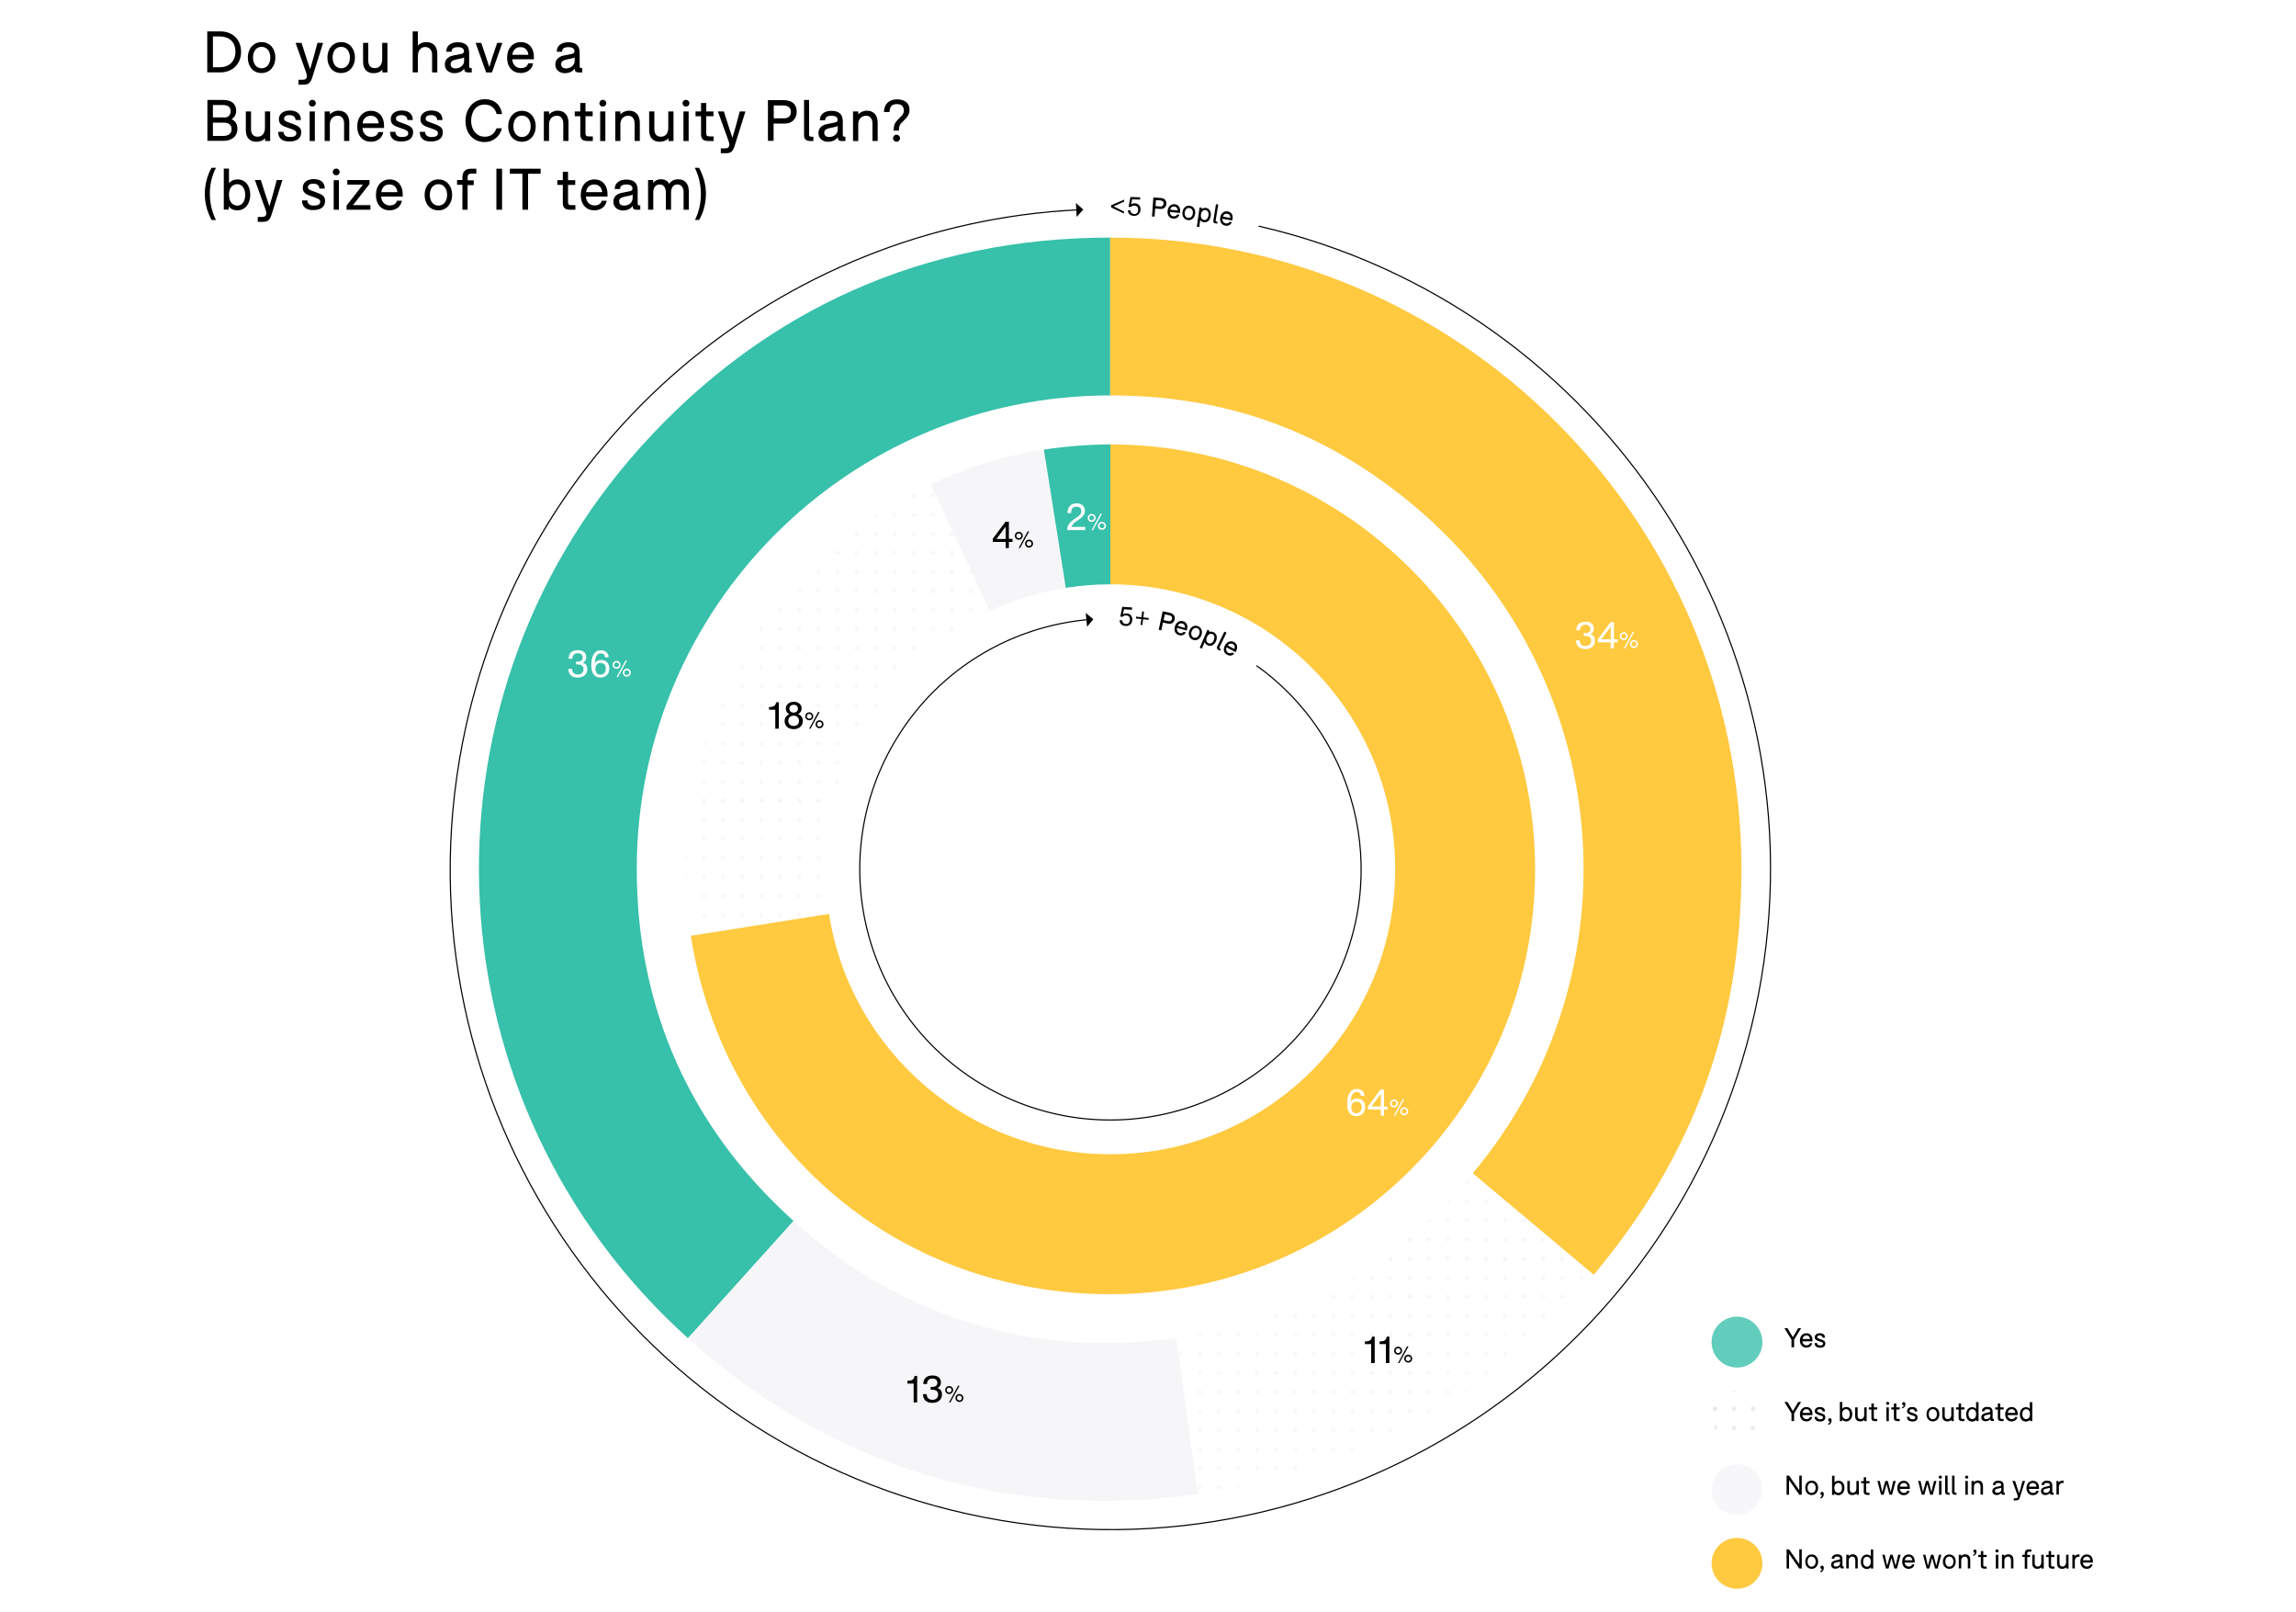 <?xml version="1.0" encoding="utf-8"?>
<!-- Generator: Adobe Illustrator 21.1.0, SVG Export Plug-In . SVG Version: 6.00 Build 0)  -->
<svg version="1.1" id="Layer_1" xmlns="http://www.w3.org/2000/svg" xmlns:xlink="http://www.w3.org/1999/xlink" x="0px" y="0px"
	 viewBox="0 0 1500 1053" style="enable-background:new 0 0 1500 1053;" xml:space="preserve">
<style type="text/css">
	.st0{fill:none;}
	.st1{fill:none;stroke:#000000;stroke-width:2;stroke-linecap:round;stroke-miterlimit:10;}
	.st2{fill:none;stroke:#000000;stroke-width:2;stroke-linecap:round;stroke-miterlimit:10;stroke-dasharray:0,10;}
	.st3{opacity:0.2;}
	.st4{fill:url(#SVGID_1_);}
	.st5{fill:url(#SVGID_2_);}
	.st6{opacity:0.73;fill:#37C0AA;}
	.st7{opacity:0.2;fill:#37C0AA;}
	.st8{opacity:0.73;}
	.st9{fill:url(#SVGID_3_);}
	.st10{fill:url(#SVGID_4_);}
	.st11{fill:#F6F6F8;}
	.st12{fill:#FFC940;}
	.st13{fill:#37C0AA;}
	.st14{fill:#FFFFFF;}
	.st15{fill:none;stroke:#000000;stroke-width:0.75;stroke-miterlimit:10;}
</style>
<pattern  y="1053" width="240" height="240" patternUnits="userSpaceOnUse" id="Unnamed_Pattern_2" viewBox="1 -241 240 240" style="overflow:visible;">
	<g>
		<rect x="1" y="-241" class="st0" width="240" height="240"/>
		<g>
			<g>
				<line class="st1" x1="241" y1="-1" x2="241" y2="-1"/>
			</g>
		</g>
		<g>
			<g>
				<line class="st1" x1="1" y1="-1" x2="1" y2="-1"/>
				<line class="st2" x1="11" y1="-1" x2="236" y2="-1"/>
				<line class="st1" x1="241" y1="-1" x2="241" y2="-1"/>
			</g>
		</g>
		<g>
			<g>
				<line class="st1" x1="1" y1="-1" x2="1" y2="-1"/>
			</g>
		</g>
		<g>
			<g>
				<line class="st1" x1="241" y1="-241" x2="241" y2="-241"/>
			</g>
			<g>
				<line class="st1" x1="241" y1="-231" x2="241" y2="-231"/>
			</g>
			<g>
				<line class="st1" x1="241" y1="-221" x2="241" y2="-221"/>
			</g>
			<g>
				<line class="st1" x1="241" y1="-211" x2="241" y2="-211"/>
			</g>
			<g>
				<line class="st1" x1="241" y1="-201" x2="241" y2="-201"/>
			</g>
			<g>
				<line class="st1" x1="241" y1="-191" x2="241" y2="-191"/>
			</g>
			<g>
				<line class="st1" x1="241" y1="-181" x2="241" y2="-181"/>
			</g>
			<g>
				<line class="st1" x1="241" y1="-171" x2="241" y2="-171"/>
			</g>
			<g>
				<line class="st1" x1="241" y1="-161" x2="241" y2="-161"/>
			</g>
			<g>
				<line class="st1" x1="241" y1="-151" x2="241" y2="-151"/>
			</g>
			<g>
				<line class="st1" x1="241" y1="-141" x2="241" y2="-141"/>
			</g>
			<g>
				<line class="st1" x1="241" y1="-131" x2="241" y2="-131"/>
			</g>
			<g>
				<line class="st1" x1="241" y1="-121" x2="241" y2="-121"/>
			</g>
			<g>
				<line class="st1" x1="241" y1="-111" x2="241" y2="-111"/>
			</g>
			<g>
				<line class="st1" x1="241" y1="-101" x2="241" y2="-101"/>
			</g>
			<g>
				<line class="st1" x1="241" y1="-91" x2="241" y2="-91"/>
			</g>
			<g>
				<line class="st1" x1="241" y1="-81" x2="241" y2="-81"/>
			</g>
			<g>
				<line class="st1" x1="241" y1="-71" x2="241" y2="-71"/>
			</g>
			<g>
				<line class="st1" x1="241" y1="-61" x2="241" y2="-61"/>
			</g>
			<g>
				<line class="st1" x1="241" y1="-51" x2="241" y2="-51"/>
			</g>
			<g>
				<line class="st1" x1="241" y1="-41" x2="241" y2="-41"/>
			</g>
			<g>
				<line class="st1" x1="241" y1="-31" x2="241" y2="-31"/>
			</g>
			<g>
				<line class="st1" x1="241" y1="-21" x2="241" y2="-21"/>
			</g>
			<g>
				<line class="st1" x1="241" y1="-11" x2="241" y2="-11"/>
			</g>
			<g>
				<line class="st1" x1="241" y1="-1" x2="241" y2="-1"/>
			</g>
		</g>
		<g>
			<g>
				<line class="st1" x1="1" y1="-241" x2="1" y2="-241"/>
				<line class="st2" x1="11" y1="-241" x2="236" y2="-241"/>
				<line class="st1" x1="241" y1="-241" x2="241" y2="-241"/>
			</g>
			<g>
				<line class="st1" x1="1" y1="-231" x2="1" y2="-231"/>
				<line class="st2" x1="11" y1="-231" x2="236" y2="-231"/>
				<line class="st1" x1="241" y1="-231" x2="241" y2="-231"/>
			</g>
			<g>
				<line class="st1" x1="1" y1="-221" x2="1" y2="-221"/>
				<line class="st2" x1="11" y1="-221" x2="236" y2="-221"/>
				<line class="st1" x1="241" y1="-221" x2="241" y2="-221"/>
			</g>
			<g>
				<line class="st1" x1="1" y1="-211" x2="1" y2="-211"/>
				<line class="st2" x1="11" y1="-211" x2="236" y2="-211"/>
				<line class="st1" x1="241" y1="-211" x2="241" y2="-211"/>
			</g>
			<g>
				<line class="st1" x1="1" y1="-201" x2="1" y2="-201"/>
				<line class="st2" x1="11" y1="-201" x2="236" y2="-201"/>
				<line class="st1" x1="241" y1="-201" x2="241" y2="-201"/>
			</g>
			<g>
				<line class="st1" x1="1" y1="-191" x2="1" y2="-191"/>
				<line class="st2" x1="11" y1="-191" x2="236" y2="-191"/>
				<line class="st1" x1="241" y1="-191" x2="241" y2="-191"/>
			</g>
			<g>
				<line class="st1" x1="1" y1="-181" x2="1" y2="-181"/>
				<line class="st2" x1="11" y1="-181" x2="236" y2="-181"/>
				<line class="st1" x1="241" y1="-181" x2="241" y2="-181"/>
			</g>
			<g>
				<line class="st1" x1="1" y1="-171" x2="1" y2="-171"/>
				<line class="st2" x1="11" y1="-171" x2="236" y2="-171"/>
				<line class="st1" x1="241" y1="-171" x2="241" y2="-171"/>
			</g>
			<g>
				<line class="st1" x1="1" y1="-161" x2="1" y2="-161"/>
				<line class="st2" x1="11" y1="-161" x2="236" y2="-161"/>
				<line class="st1" x1="241" y1="-161" x2="241" y2="-161"/>
			</g>
			<g>
				<line class="st1" x1="1" y1="-151" x2="1" y2="-151"/>
				<line class="st2" x1="11" y1="-151" x2="236" y2="-151"/>
				<line class="st1" x1="241" y1="-151" x2="241" y2="-151"/>
			</g>
			<g>
				<line class="st1" x1="1" y1="-141" x2="1" y2="-141"/>
				<line class="st2" x1="11" y1="-141" x2="236" y2="-141"/>
				<line class="st1" x1="241" y1="-141" x2="241" y2="-141"/>
			</g>
			<g>
				<line class="st1" x1="1" y1="-131" x2="1" y2="-131"/>
				<line class="st2" x1="11" y1="-131" x2="236" y2="-131"/>
				<line class="st1" x1="241" y1="-131" x2="241" y2="-131"/>
			</g>
			<g>
				<line class="st1" x1="1" y1="-121" x2="1" y2="-121"/>
				<line class="st2" x1="11" y1="-121" x2="236" y2="-121"/>
				<line class="st1" x1="241" y1="-121" x2="241" y2="-121"/>
			</g>
			<g>
				<line class="st1" x1="1" y1="-111" x2="1" y2="-111"/>
				<line class="st2" x1="11" y1="-111" x2="236" y2="-111"/>
				<line class="st1" x1="241" y1="-111" x2="241" y2="-111"/>
			</g>
			<g>
				<line class="st1" x1="1" y1="-101" x2="1" y2="-101"/>
				<line class="st2" x1="11" y1="-101" x2="236" y2="-101"/>
				<line class="st1" x1="241" y1="-101" x2="241" y2="-101"/>
			</g>
			<g>
				<line class="st1" x1="1" y1="-91" x2="1" y2="-91"/>
				<line class="st2" x1="11" y1="-91" x2="236" y2="-91"/>
				<line class="st1" x1="241" y1="-91" x2="241" y2="-91"/>
			</g>
			<g>
				<line class="st1" x1="1" y1="-81" x2="1" y2="-81"/>
				<line class="st2" x1="11" y1="-81" x2="236" y2="-81"/>
				<line class="st1" x1="241" y1="-81" x2="241" y2="-81"/>
			</g>
			<g>
				<line class="st1" x1="1" y1="-71" x2="1" y2="-71"/>
				<line class="st2" x1="11" y1="-71" x2="236" y2="-71"/>
				<line class="st1" x1="241" y1="-71" x2="241" y2="-71"/>
			</g>
			<g>
				<line class="st1" x1="1" y1="-61" x2="1" y2="-61"/>
				<line class="st2" x1="11" y1="-61" x2="236" y2="-61"/>
				<line class="st1" x1="241" y1="-61" x2="241" y2="-61"/>
			</g>
			<g>
				<line class="st1" x1="1" y1="-51" x2="1" y2="-51"/>
				<line class="st2" x1="11" y1="-51" x2="236" y2="-51"/>
				<line class="st1" x1="241" y1="-51" x2="241" y2="-51"/>
			</g>
			<g>
				<line class="st1" x1="1" y1="-41" x2="1" y2="-41"/>
				<line class="st2" x1="11" y1="-41" x2="236" y2="-41"/>
				<line class="st1" x1="241" y1="-41" x2="241" y2="-41"/>
			</g>
			<g>
				<line class="st1" x1="1" y1="-31" x2="1" y2="-31"/>
				<line class="st2" x1="11" y1="-31" x2="236" y2="-31"/>
				<line class="st1" x1="241" y1="-31" x2="241" y2="-31"/>
			</g>
			<g>
				<line class="st1" x1="1" y1="-21" x2="1" y2="-21"/>
				<line class="st2" x1="11" y1="-21" x2="236" y2="-21"/>
				<line class="st1" x1="241" y1="-21" x2="241" y2="-21"/>
			</g>
			<g>
				<line class="st1" x1="1" y1="-11" x2="1" y2="-11"/>
				<line class="st2" x1="11" y1="-11" x2="236" y2="-11"/>
				<line class="st1" x1="241" y1="-11" x2="241" y2="-11"/>
			</g>
			<g>
				<line class="st1" x1="1" y1="-1" x2="1" y2="-1"/>
				<line class="st2" x1="11" y1="-1" x2="236" y2="-1"/>
				<line class="st1" x1="241" y1="-1" x2="241" y2="-1"/>
			</g>
		</g>
		<g>
			<g>
				<line class="st1" x1="1" y1="-241" x2="1" y2="-241"/>
			</g>
			<g>
				<line class="st1" x1="1" y1="-231" x2="1" y2="-231"/>
			</g>
			<g>
				<line class="st1" x1="1" y1="-221" x2="1" y2="-221"/>
			</g>
			<g>
				<line class="st1" x1="1" y1="-211" x2="1" y2="-211"/>
			</g>
			<g>
				<line class="st1" x1="1" y1="-201" x2="1" y2="-201"/>
			</g>
			<g>
				<line class="st1" x1="1" y1="-191" x2="1" y2="-191"/>
			</g>
			<g>
				<line class="st1" x1="1" y1="-181" x2="1" y2="-181"/>
			</g>
			<g>
				<line class="st1" x1="1" y1="-171" x2="1" y2="-171"/>
			</g>
			<g>
				<line class="st1" x1="1" y1="-161" x2="1" y2="-161"/>
			</g>
			<g>
				<line class="st1" x1="1" y1="-151" x2="1" y2="-151"/>
			</g>
			<g>
				<line class="st1" x1="1" y1="-141" x2="1" y2="-141"/>
			</g>
			<g>
				<line class="st1" x1="1" y1="-131" x2="1" y2="-131"/>
			</g>
			<g>
				<line class="st1" x1="1" y1="-121" x2="1" y2="-121"/>
			</g>
			<g>
				<line class="st1" x1="1" y1="-111" x2="1" y2="-111"/>
			</g>
			<g>
				<line class="st1" x1="1" y1="-101" x2="1" y2="-101"/>
			</g>
			<g>
				<line class="st1" x1="1" y1="-91" x2="1" y2="-91"/>
			</g>
			<g>
				<line class="st1" x1="1" y1="-81" x2="1" y2="-81"/>
			</g>
			<g>
				<line class="st1" x1="1" y1="-71" x2="1" y2="-71"/>
			</g>
			<g>
				<line class="st1" x1="1" y1="-61" x2="1" y2="-61"/>
			</g>
			<g>
				<line class="st1" x1="1" y1="-51" x2="1" y2="-51"/>
			</g>
			<g>
				<line class="st1" x1="1" y1="-41" x2="1" y2="-41"/>
			</g>
			<g>
				<line class="st1" x1="1" y1="-31" x2="1" y2="-31"/>
			</g>
			<g>
				<line class="st1" x1="1" y1="-21" x2="1" y2="-21"/>
			</g>
			<g>
				<line class="st1" x1="1" y1="-11" x2="1" y2="-11"/>
			</g>
			<g>
				<line class="st1" x1="1" y1="-1" x2="1" y2="-1"/>
			</g>
		</g>
		<g>
			<g>
				<line class="st1" x1="241" y1="-241" x2="241" y2="-241"/>
			</g>
		</g>
		<g>
			<g>
				<line class="st1" x1="1" y1="-241" x2="1" y2="-241"/>
				<line class="st2" x1="11" y1="-241" x2="236" y2="-241"/>
				<line class="st1" x1="241" y1="-241" x2="241" y2="-241"/>
			</g>
		</g>
		<g>
			<g>
				<line class="st1" x1="1" y1="-241" x2="1" y2="-241"/>
			</g>
		</g>
	</g>
</pattern>
<g class="st3">
	
		<pattern  id="SVGID_1_" xlink:href="#Unnamed_Pattern_2" patternTransform="matrix(1.246 0 0 1.246 2715.202 6088.979)"  class="st3">
	</pattern>
	<path class="st4" d="M962.3,766.5l79,66.3c-68.5,81.7-153,128.5-258.5,143.3L768.4,874C847.6,862.9,910.9,827.7,962.3,766.5z"/>
</g>
<g class="st3">
	
		<pattern  id="SVGID_2_" xlink:href="#Unnamed_Pattern_2" patternTransform="matrix(1.246 0 0 1.246 2715.202 6088.979)"  class="st3">
	</pattern>
	<path class="st5" d="M539.3,567.9c0-74.7,44-139.1,107.4-168.7l-38.6-82.8c-113.6,53-176.4,171.1-156.8,295l90.3-14.3
		C540.1,587.5,539.3,577.8,539.3,567.9z"/>
</g>
<g>
	<g>
		<path d="M506.5,463.6h-4.1v-1.7c3-0.2,4.1-0.5,4.7-3.2h1.7v17.3h-2.3V463.6z"/>
		<path d="M512.6,471c0-1.9,1-3.6,3.1-4.5c-1.6-0.7-2.3-2.1-2.3-3.7c0-2.5,2.2-4.4,5.2-4.4s5.1,1.8,5.1,4.4c0,1.6-0.7,2.8-2.3,3.7
			c2.3,0.8,3.1,2.6,3.1,4.5c0,3.1-2.5,5.3-5.9,5.3C514.9,476.3,512.6,474.2,512.6,471z M522,470.9c0-2-1.3-3.4-3.5-3.4
			s-3.5,1.4-3.5,3.4c0,2,1.4,3.3,3.5,3.3C520.7,474.2,522,472.9,522,470.9z M521.3,463c0-1.5-0.9-2.6-2.8-2.6c-1.8,0-2.8,1-2.8,2.6
			c0,1.5,1.2,2.5,2.8,2.5S521.3,464.5,521.3,463z"/>
		<path d="M526.1,467.9c0-1.5,1.2-2.6,2.6-2.6c1.5,0,2.6,1.2,2.6,2.6c0,1.5-1.2,2.6-2.6,2.6C527.3,470.5,526.1,469.4,526.1,467.9z
			 M530.3,467.9c0-0.9-0.7-1.6-1.6-1.6c-0.9,0-1.6,0.7-1.6,1.6c0,0.9,0.7,1.6,1.6,1.6C529.6,469.5,530.3,468.8,530.3,467.9z
			 M534.5,465.1h1l-6,10.9h-0.9L534.5,465.1z M532.8,473.1c0-1.5,1.2-2.6,2.6-2.6c1.5,0,2.6,1.2,2.6,2.6c0,1.5-1.2,2.6-2.6,2.6
			C533.9,475.7,532.8,474.5,532.8,473.1z M537,473.1c0-0.9-0.7-1.6-1.6-1.6c-0.9,0-1.6,0.7-1.6,1.6c0,0.9,0.7,1.6,1.6,1.6
			C536.2,474.6,537,473.9,537,473.1z"/>
	</g>
</g>
<g>
	<g>
		<path d="M895.8,878h-4.1v-1.7c3-0.2,4.1-0.5,4.7-3.2h1.7v17.3h-2.3V878z"/>
		<path d="M905.4,878h-4.1v-1.7c3-0.2,4.1-0.5,4.7-3.2h1.7v17.3h-2.3V878z"/>
		<path d="M910.8,882.3c0-1.5,1.2-2.6,2.6-2.6c1.5,0,2.6,1.2,2.6,2.6c0,1.5-1.2,2.6-2.6,2.6C911.9,884.9,910.8,883.8,910.8,882.3z
			 M915,882.3c0-0.9-0.7-1.6-1.6-1.6c-0.9,0-1.6,0.7-1.6,1.6c0,0.9,0.7,1.6,1.6,1.6C914.2,883.9,915,883.2,915,882.3z M919.2,879.5
			h1l-6,10.9h-0.9L919.2,879.5z M917.4,887.5c0-1.5,1.2-2.6,2.6-2.6c1.5,0,2.6,1.2,2.6,2.6c0,1.5-1.2,2.6-2.6,2.6
			C918.6,890.1,917.4,888.9,917.4,887.5z M921.6,887.5c0-0.9-0.7-1.6-1.6-1.6c-0.9,0-1.6,0.7-1.6,1.6c0,0.9,0.7,1.6,1.6,1.6
			C920.9,889,921.6,888.3,921.6,887.5z"/>
	</g>
</g>
<g>
	<g>
		<path d="M1170.4,875.1l-4.6-7.5h2l3.5,5.9l3.5-5.9h1.9l-4.6,7.5v5h-1.7V875.1z"/>
		<path d="M1180.2,878.8c1.2,0,2-0.5,2.2-1.4h1.5c-0.3,1.8-1.8,2.9-3.8,2.9c-2.4,0-4.2-1.7-4.2-4.7c0-2.8,1.8-4.7,4.2-4.7
			c2.5,0,4,1.8,4,4.5c0,0.2,0,0.5,0,0.8h-6.6C1177.7,877.8,1178.8,878.8,1180.2,878.8z M1177.6,874.7h4.9c-0.1-1.3-0.9-2.4-2.4-2.4
			C1178.8,872.4,1177.8,873.2,1177.6,874.7z"/>
		<path d="M1185.5,877.3h1.6c0.1,1.1,0.8,1.6,2,1.6c1.3,0,1.9-0.4,1.9-1.2c0-0.6-0.4-0.9-1.5-1.2l-1.2-0.4c-1.4-0.5-2.7-1-2.7-2.5
			c0-1.8,1.5-2.7,3.3-2.7c1.9,0,3.4,0.8,3.4,2.9h-1.6c-0.1-1-0.8-1.5-1.8-1.5c-1.2,0-1.7,0.4-1.7,1.1c0,0.6,0.4,0.8,1.5,1.2l1.7,0.6
			c1.3,0.5,2.1,1,2.1,2.4c0,2.1-1.7,2.8-3.5,2.8C1187.1,880.3,1185.5,879.5,1185.5,877.3z"/>
	</g>
</g>
<g>
	<circle class="st6" cx="1134.8" cy="876.7" r="16.6"/>
	<circle class="st7" cx="1134.8" cy="876.7" r="16.6"/>
</g>
<g>
	<g>
		<path d="M1170.4,923.3l-4.6-7.5h2l3.5,5.9l3.5-5.9h1.9l-4.6,7.5v5h-1.7V923.3z"/>
		<path d="M1180.2,927c1.2,0,2-0.5,2.2-1.4h1.5c-0.3,1.8-1.8,2.9-3.8,2.9c-2.4,0-4.2-1.7-4.2-4.7c0-2.8,1.8-4.7,4.2-4.7
			c2.5,0,4,1.8,4,4.5c0,0.2,0,0.5,0,0.8h-6.6C1177.7,926,1178.8,927,1180.2,927z M1177.6,922.9h4.9c-0.1-1.3-0.9-2.4-2.4-2.4
			C1178.8,920.5,1177.8,921.4,1177.6,922.9z"/>
		<path d="M1185.5,925.5h1.6c0.1,1.1,0.8,1.6,2,1.6c1.3,0,1.9-0.4,1.9-1.2c0-0.6-0.4-0.9-1.5-1.2l-1.2-0.4c-1.4-0.5-2.7-1-2.7-2.5
			c0-1.8,1.5-2.7,3.3-2.7c1.9,0,3.4,0.8,3.4,2.9h-1.6c-0.1-1-0.8-1.5-1.8-1.5c-1.2,0-1.7,0.4-1.7,1.1c0,0.6,0.4,0.8,1.5,1.2l1.7,0.6
			c1.3,0.5,2.1,1,2.1,2.4c0,2.1-1.7,2.8-3.5,2.8C1187.1,928.5,1185.5,927.7,1185.5,925.5z"/>
		<path d="M1194.3,929.9c0.5,0,1.1-0.5,1.1-1.3h0c-0.6,0-1-0.4-1-1.1c0-0.7,0.5-1.1,1.1-1.1c0.6,0,1.1,0.4,1.1,1.4
			c0,1.8-1.1,2.9-2.2,2.9V929.9z"/>
		<path d="M1210.1,923.7c0,2.8-1.6,4.8-3.9,4.8c-1.2,0-2.1-0.4-2.7-1.2v1h-1.5v-12.5h1.6l0,4.4c0.6-0.8,1.5-1.1,2.6-1.1
			C1208.5,919,1210.1,921,1210.1,923.7z M1208.5,923.7c0-1.8-0.9-3.2-2.4-3.2c-1.6,0-2.6,1.2-2.6,3.2c0,2.1,1.1,3.3,2.6,3.3
			C1207.6,927,1208.5,925.6,1208.5,923.7z"/>
		<path d="M1212,925v-5.7h1.6l0,5.4c0,1.7,0.9,2.3,2,2.3c1.6,0,2.3-1.4,2.3-2.7v-5h1.6v9h-1.5v-0.9c-0.4,0.6-1.5,1.1-2.7,1.1
			C1213.1,928.5,1212,927.2,1212,925z"/>
		<path d="M1222.6,926.2v-5.5h-1.7v-1.4h1.7v-2.5h1.6v2.5h2.2v1.4h-2.2v5.2c0,0.8,0.3,1,1.1,1h1.1v1.4h-1.5
			C1223.6,928.3,1222.6,927.9,1222.6,926.2z"/>
		<path d="M1232.2,916.7c0-0.6,0.5-1,1-1c0.6,0,1.1,0.5,1.1,1c0,0.6-0.5,1-1.1,1C1232.7,917.8,1232.2,917.3,1232.2,916.7z
			 M1232.4,919.3h1.6v9h-1.6V919.3z"/>
		<path d="M1237.3,926.2v-5.5h-1.7v-1.4h1.7v-2.5h1.6v2.5h2.2v1.4h-2.2v5.2c0,0.8,0.3,1,1.1,1h1.1v1.4h-1.5
			C1238.3,928.3,1237.3,927.9,1237.3,926.2z"/>
		<path d="M1244.8,917.2c0,1.7-1.1,2.7-2.2,2.8v-0.8c0.5,0,1.1-0.5,1.1-1.2h0c-0.6,0-1-0.4-1-1.1c0-0.6,0.5-1,1-1
			C1244.3,915.8,1244.8,916.2,1244.8,917.2z"/>
		<path d="M1245.8,925.5h1.6c0.1,1.1,0.8,1.6,2,1.6c1.3,0,1.9-0.4,1.9-1.2c0-0.6-0.4-0.9-1.5-1.2l-1.2-0.4c-1.4-0.5-2.7-1-2.7-2.5
			c0-1.8,1.5-2.7,3.3-2.7c1.9,0,3.4,0.8,3.4,2.9h-1.6c-0.1-1-0.8-1.5-1.8-1.5c-1.2,0-1.7,0.4-1.7,1.1c0,0.6,0.4,0.8,1.5,1.2l1.7,0.6
			c1.3,0.5,2.1,1,2.1,2.4c0,2.1-1.7,2.8-3.5,2.8C1247.4,928.5,1245.8,927.7,1245.8,925.5z"/>
		<path d="M1258.6,923.8c0-2.6,1.6-4.7,4.2-4.7c2.6,0,4.2,2,4.2,4.7c0,2.6-1.6,4.7-4.2,4.7C1260.2,928.5,1258.6,926.5,1258.6,923.8z
			 M1265.4,923.8c0-1.9-1-3.3-2.7-3.3s-2.6,1.3-2.6,3.3c0,1.9,1,3.3,2.6,3.3S1265.4,925.7,1265.4,923.8z"/>
		<path d="M1268.9,925v-5.7h1.6l0,5.4c0,1.7,0.9,2.3,2,2.3c1.6,0,2.3-1.4,2.3-2.7v-5h1.6v9h-1.5v-0.9c-0.4,0.6-1.5,1.1-2.7,1.1
			C1270.1,928.5,1268.9,927.2,1268.9,925z"/>
		<path d="M1279.6,926.2v-5.5h-1.7v-1.4h1.7v-2.5h1.6v2.5h2.2v1.4h-2.2v5.2c0,0.8,0.3,1,1.1,1h1.1v1.4h-1.5
			C1280.6,928.3,1279.6,927.9,1279.6,926.2z"/>
		<path d="M1292.6,915.8v12.5h-1.5v-0.9c-0.6,0.8-1.5,1.2-2.6,1.2c-2.5,0-4-1.8-4-4.7c0-2.8,1.6-4.7,4-4.7c1,0,1.9,0.4,2.5,1.1
			l0-4.4H1292.6z M1291,923.7c0-2-1-3.2-2.5-3.2c-1.6,0-2.5,1.4-2.5,3.2c0,1.9,1,3.3,2.5,3.3C1290,927,1291,925.9,1291,923.7
			L1291,923.7z"/>
		<path d="M1294.4,925.9c0-1.8,1.2-2.5,2.9-2.9l1.9-0.4c0.9-0.2,1-0.4,1-0.9c0-0.6-0.4-1.2-1.9-1.2c-1.3,0-1.9,0.5-1.9,1.4h-1.6
			c0-1.8,1.4-2.9,3.5-2.9c2,0,3.5,0.7,3.5,3.2v4.1c0,0.4,0.2,0.6,0.6,0.6h0.2v1.3h-1.3c-0.7,0-1-0.3-1-1v-0.2
			c-0.7,0.9-1.7,1.4-3.1,1.4C1295.8,928.5,1294.4,927.5,1294.4,925.9z M1300.3,924.8v-1.1c-0.2,0.1-0.5,0.2-0.8,0.3l-1.6,0.3
			c-1.3,0.3-1.8,0.6-1.8,1.4c0,0.8,0.5,1.3,1.5,1.3C1299.3,927,1300.3,926,1300.3,924.8z"/>
		<path d="M1305.2,926.2v-5.5h-1.7v-1.4h1.7v-2.5h1.6v2.5h2.2v1.4h-2.2v5.2c0,0.8,0.3,1,1.1,1h1.1v1.4h-1.5
			C1306.2,928.3,1305.2,927.9,1305.2,926.2z"/>
		<path d="M1314.3,927c1.2,0,2-0.5,2.2-1.4h1.5c-0.3,1.8-1.8,2.9-3.8,2.9c-2.4,0-4.2-1.7-4.2-4.7c0-2.8,1.8-4.7,4.2-4.7
			c2.5,0,4,1.8,4,4.5c0,0.2,0,0.5,0,0.8h-6.6C1311.8,926,1312.9,927,1314.3,927z M1311.7,922.9h4.9c-0.1-1.3-0.9-2.4-2.4-2.4
			C1312.9,920.5,1311.9,921.4,1311.7,922.9z"/>
		<path d="M1327.7,915.8v12.5h-1.5v-0.9c-0.6,0.8-1.5,1.2-2.6,1.2c-2.5,0-4-1.8-4-4.7c0-2.8,1.6-4.7,4-4.7c1,0,1.9,0.4,2.5,1.1
			l0-4.4H1327.7z M1326.2,923.7c0-2-1-3.2-2.5-3.2c-1.6,0-2.5,1.4-2.5,3.2c0,1.9,1,3.3,2.5,3.3
			C1325.1,927,1326.2,925.9,1326.2,923.7L1326.2,923.7z"/>
	</g>
</g>
<g class="st3">
	<g class="st8">
		
			<pattern  id="SVGID_3_" xlink:href="#Unnamed_Pattern_2" patternTransform="matrix(1.246 0 0 1.246 2615.54 6224.462)"  class="st8">
		</pattern>
		<circle class="st9" cx="1134.8" cy="924.9" r="16.6"/>
	</g>
	<g class="st3">
		
			<pattern  id="SVGID_4_" xlink:href="#Unnamed_Pattern_2" patternTransform="matrix(1.246 0 0 1.246 2615.54 6224.462)"  class="st3">
		</pattern>
		<circle class="st10" cx="1134.8" cy="924.9" r="16.6"/>
	</g>
</g>
<g>
	<g>
		<path d="M1167.2,963.9h1.6l6.7,9.6v-9.6h1.6v12.5h-1.6l-6.7-9.6v9.6h-1.6V963.9z"/>
		<path d="M1179.4,971.9c0-2.6,1.6-4.7,4.2-4.7c2.6,0,4.2,2,4.2,4.7c0,2.6-1.6,4.7-4.2,4.7C1181,976.7,1179.4,974.6,1179.4,971.9z
			 M1186.2,971.9c0-1.9-1-3.3-2.7-3.3s-2.6,1.3-2.6,3.3c0,1.9,1,3.3,2.6,3.3S1186.2,973.9,1186.2,971.9z"/>
		<path d="M1189.2,978c0.5,0,1.1-0.5,1.1-1.3h0c-0.6,0-1-0.4-1-1.1c0-0.7,0.5-1.1,1.1-1.1c0.6,0,1.1,0.4,1.1,1.4
			c0,1.8-1.1,2.9-2.2,2.9V978z"/>
		<path d="M1205,971.9c0,2.8-1.6,4.8-3.9,4.8c-1.2,0-2.1-0.4-2.7-1.2v1h-1.5v-12.5h1.6l0,4.4c0.6-0.8,1.5-1.1,2.6-1.1
			C1203.5,967.2,1205,969.1,1205,971.9z M1203.4,971.9c0-1.8-0.9-3.2-2.4-3.2c-1.6,0-2.6,1.2-2.6,3.2c0,2.1,1.1,3.3,2.6,3.3
			C1202.5,975.2,1203.4,973.8,1203.4,971.9z"/>
		<path d="M1206.9,973.1v-5.7h1.6l0,5.4c0,1.7,0.9,2.3,2,2.3c1.6,0,2.3-1.4,2.3-2.7v-5h1.6v9h-1.5v-0.9c-0.4,0.6-1.5,1.1-2.7,1.1
			C1208,976.7,1206.9,975.4,1206.9,973.1z"/>
		<path d="M1217.6,974.4v-5.5h-1.7v-1.4h1.7v-2.5h1.6v2.5h2.2v1.4h-2.2v5.2c0,0.8,0.3,1,1.1,1h1.1v1.4h-1.5
			C1218.5,976.4,1217.6,976.1,1217.6,974.4z"/>
		<path d="M1226.5,967.4h1.6l1.6,7.2l2-7.2h1.6l1.9,7.2l1.7-7.2h1.6l-2.4,9h-1.7l-1.1-4l-0.8-2.9h0l-0.8,2.9l-1.1,4h-1.7
			L1226.5,967.4z"/>
		<path d="M1243.8,975.2c1.2,0,2-0.5,2.2-1.4h1.5c-0.3,1.8-1.8,2.9-3.8,2.9c-2.4,0-4.2-1.7-4.2-4.7c0-2.8,1.8-4.7,4.2-4.7
			c2.5,0,4,1.8,4,4.5c0,0.2,0,0.5,0,0.8h-6.6C1241.3,974.1,1242.4,975.2,1243.8,975.2z M1241.3,971.1h4.9c-0.1-1.3-0.9-2.4-2.4-2.4
			C1242.4,968.7,1241.4,969.6,1241.3,971.1z"/>
		<path d="M1253.1,967.4h1.6l1.6,7.2l2-7.2h1.6l1.9,7.2l1.7-7.2h1.6l-2.4,9h-1.7l-1.1-4l-0.8-2.9h0l-0.8,2.9l-1.1,4h-1.7
			L1253.1,967.4z"/>
		<path d="M1266.6,964.9c0-0.6,0.5-1,1-1c0.6,0,1.1,0.5,1.1,1c0,0.6-0.5,1-1.1,1C1267,965.9,1266.6,965.5,1266.6,964.9z
			 M1266.8,967.4h1.6v9h-1.6V967.4z"/>
		<path d="M1270.8,974.7v-10.8h1.6v10.6c0,0.5,0.3,0.6,0.6,0.6h0.7v1.3h-1C1271.7,976.4,1270.8,976,1270.8,974.7z"/>
		<path d="M1275.3,974.7v-10.8h1.6v10.6c0,0.5,0.3,0.6,0.6,0.6h0.7v1.3h-1C1276.2,976.4,1275.3,976,1275.3,974.7z"/>
		<path d="M1283.8,964.9c0-0.6,0.5-1,1-1c0.6,0,1.1,0.5,1.1,1c0,0.6-0.5,1-1.1,1C1284.3,965.9,1283.8,965.5,1283.8,964.9z
			 M1284,967.4h1.6v9h-1.6V967.4z"/>
		<path d="M1288.1,967.4h1.5v0.9c0.5-0.7,1.5-1.2,2.6-1.2c2.1,0,3.3,1.4,3.3,3.7v5.5h-1.6l0-5.3c0-1.6-0.8-2.4-1.9-2.4
			c-1.4,0-2.4,1-2.4,2.6v5.1h-1.6V967.4z"/>
		<path d="M1301.6,974.1c0-1.8,1.2-2.5,2.9-2.9l1.9-0.4c0.9-0.2,1-0.4,1-0.9c0-0.6-0.4-1.2-1.9-1.2c-1.3,0-1.9,0.5-1.9,1.4h-1.6
			c0-1.8,1.4-2.9,3.5-2.9c2,0,3.5,0.7,3.5,3.2v4.1c0,0.4,0.2,0.6,0.6,0.6h0.2v1.3h-1.3c-0.7,0-1-0.3-1-1v-0.2
			c-0.7,0.9-1.7,1.4-3.1,1.4C1303,976.7,1301.6,975.7,1301.6,974.1z M1307.5,972.9v-1.1c-0.2,0.1-0.5,0.2-0.8,0.3l-1.6,0.3
			c-1.3,0.3-1.8,0.6-1.8,1.4c0,0.8,0.5,1.3,1.5,1.3C1306.4,975.2,1307.5,974.1,1307.5,972.9z"/>
		<path d="M1315.6,978.7h1.3c0.5,0,0.8-0.1,1-0.3c0.2-0.2,0.3-0.4,0.3-0.8c0-0.3-0.1-0.7-0.3-1.3l-3.2-8.9h1.8l1.5,4.7l1.1,3.3
			l1-3.3l1.2-4.7h1.7l-3.3,10.5c-0.5,1.7-1.2,2.2-2.5,2.2h-1.6V978.7z"/>
		<path d="M1328.2,975.2c1.2,0,2-0.5,2.2-1.4h1.5c-0.3,1.8-1.8,2.9-3.8,2.9c-2.4,0-4.2-1.7-4.2-4.7c0-2.8,1.8-4.7,4.2-4.7
			c2.5,0,4,1.8,4,4.5c0,0.2,0,0.5,0,0.8h-6.6C1325.6,974.1,1326.7,975.2,1328.2,975.2z M1325.6,971.1h4.9c-0.1-1.3-0.9-2.4-2.4-2.4
			C1326.7,968.7,1325.7,969.6,1325.6,971.1z"/>
		<path d="M1333.4,974.1c0-1.8,1.2-2.5,2.9-2.9l1.9-0.4c0.9-0.2,1-0.4,1-0.9c0-0.6-0.4-1.2-1.9-1.2c-1.3,0-1.9,0.5-1.9,1.4h-1.6
			c0-1.8,1.4-2.9,3.5-2.9c2,0,3.5,0.7,3.5,3.2v4.1c0,0.4,0.2,0.6,0.6,0.6h0.2v1.3h-1.3c-0.7,0-1-0.3-1-1v-0.2
			c-0.7,0.9-1.7,1.4-3.1,1.4C1334.7,976.7,1333.4,975.7,1333.4,974.1z M1339.2,972.9v-1.1c-0.2,0.1-0.5,0.2-0.8,0.3l-1.6,0.3
			c-1.3,0.3-1.8,0.6-1.8,1.4c0,0.8,0.5,1.3,1.5,1.3C1338.2,975.2,1339.2,974.1,1339.2,972.9z"/>
		<path d="M1343.4,967.4h1.5v1.1c0.5-0.8,1.4-1.3,2.6-1.3h0.7v1.5h-0.8c-1.1,0-2.3,0.9-2.3,2.8v4.8h-1.6V967.4z"/>
	</g>
</g>
<g>
	<g class="st8">
		<circle class="st11" cx="1134.8" cy="973" r="16.6"/>
	</g>
	<g class="st3">
		<circle class="st11" cx="1134.8" cy="973" r="16.6"/>
	</g>
</g>
<g>
	<g>
		<path d="M1167.2,1012.1h1.6l6.7,9.6v-9.6h1.6v12.5h-1.6l-6.7-9.6v9.6h-1.6V1012.1z"/>
		<path d="M1179.4,1020.1c0-2.6,1.6-4.7,4.2-4.7c2.6,0,4.2,2,4.2,4.7c0,2.6-1.6,4.7-4.2,4.7
			C1181,1024.8,1179.4,1022.8,1179.4,1020.1z M1186.2,1020.1c0-1.9-1-3.3-2.7-3.3s-2.6,1.3-2.6,3.3c0,1.9,1,3.3,2.6,3.3
			S1186.2,1022,1186.2,1020.1z"/>
		<path d="M1189.2,1026.2c0.5,0,1.1-0.5,1.1-1.3h0c-0.6,0-1-0.4-1-1.1c0-0.7,0.5-1.1,1.1-1.1c0.6,0,1.1,0.4,1.1,1.4
			c0,1.8-1.1,2.9-2.2,2.9V1026.2z"/>
		<path d="M1196.3,1022.2c0-1.8,1.2-2.5,2.9-2.9l1.9-0.4c0.9-0.2,1-0.4,1-0.9c0-0.6-0.4-1.2-1.9-1.2c-1.3,0-1.9,0.5-1.9,1.4h-1.6
			c0-1.8,1.4-2.9,3.5-2.9c2,0,3.5,0.7,3.5,3.2v4.1c0,0.4,0.2,0.6,0.6,0.6h0.2v1.3h-1.3c-0.7,0-1-0.3-1-1v-0.2
			c-0.7,0.9-1.7,1.4-3.1,1.4C1197.6,1024.8,1196.3,1023.9,1196.3,1022.2z M1202.1,1021.1v-1.1c-0.2,0.1-0.5,0.2-0.8,0.3l-1.6,0.3
			c-1.3,0.3-1.8,0.6-1.8,1.4c0,0.8,0.5,1.3,1.5,1.3C1201.1,1023.4,1202.1,1022.3,1202.1,1021.1z"/>
		<path d="M1206.3,1015.6h1.5v0.9c0.5-0.7,1.5-1.2,2.6-1.2c2.1,0,3.3,1.4,3.3,3.7v5.5h-1.6l0-5.3c0-1.6-0.8-2.4-1.9-2.4
			c-1.4,0-2.4,1-2.4,2.6v5.1h-1.6V1015.6z"/>
		<path d="M1223.8,1012.1v12.5h-1.5v-0.9c-0.6,0.8-1.5,1.2-2.6,1.2c-2.5,0-4-1.8-4-4.7c0-2.8,1.6-4.7,4-4.7c1,0,1.9,0.4,2.5,1.1
			l0-4.4H1223.8z M1222.2,1020.1c0-2-1-3.2-2.5-3.2c-1.6,0-2.5,1.4-2.5,3.2c0,1.9,1,3.3,2.5,3.3
			C1221.2,1023.4,1222.2,1022.2,1222.2,1020.1L1222.2,1020.1z"/>
		<path d="M1229.7,1015.6h1.6l1.6,7.2l2-7.2h1.6l1.9,7.2l1.7-7.2h1.6l-2.4,9h-1.7l-1.1-4l-0.8-2.9h0l-0.8,2.9l-1.1,4h-1.7
			L1229.7,1015.6z"/>
		<path d="M1247,1023.3c1.2,0,2-0.5,2.2-1.4h1.5c-0.3,1.8-1.8,2.9-3.8,2.9c-2.4,0-4.2-1.7-4.2-4.7c0-2.8,1.8-4.7,4.2-4.7
			c2.5,0,4,1.8,4,4.5c0,0.2,0,0.5,0,0.8h-6.6C1244.5,1022.3,1245.6,1023.3,1247,1023.3z M1244.4,1019.2h4.9
			c-0.1-1.3-0.9-2.4-2.4-2.4C1245.6,1016.9,1244.6,1017.7,1244.4,1019.2z"/>
		<path d="M1256.3,1015.6h1.6l1.6,7.2l2-7.2h1.6l1.9,7.2l1.7-7.2h1.6l-2.4,9h-1.7l-1.1-4l-0.8-2.9h0l-0.8,2.9l-1.1,4h-1.7
			L1256.3,1015.6z"/>
		<path d="M1269.3,1020.1c0-2.6,1.6-4.7,4.2-4.7c2.6,0,4.2,2,4.2,4.7c0,2.6-1.6,4.7-4.2,4.7
			C1271,1024.8,1269.3,1022.8,1269.3,1020.1z M1276.2,1020.1c0-1.9-1-3.3-2.7-3.3s-2.6,1.3-2.6,3.3c0,1.9,1,3.3,2.6,3.3
			S1276.2,1022,1276.2,1020.1z"/>
		<path d="M1279.8,1015.6h1.5v0.9c0.5-0.7,1.5-1.2,2.6-1.2c2.1,0,3.3,1.4,3.3,3.7v5.5h-1.6l0-5.3c0-1.6-0.8-2.4-1.9-2.4
			c-1.4,0-2.4,1-2.4,2.6v5.1h-1.6V1015.6z"/>
		<path d="M1291.3,1013.5c0,1.7-1.1,2.7-2.2,2.8v-0.8c0.5,0,1.1-0.5,1.1-1.2h0c-0.6,0-1-0.4-1-1.1c0-0.6,0.5-1,1-1
			C1290.8,1012.2,1291.3,1012.6,1291.3,1013.5z"/>
		<path d="M1294.1,1022.6v-5.5h-1.7v-1.4h1.7v-2.5h1.6v2.5h2.2v1.4h-2.2v5.2c0,0.8,0.3,1,1.1,1h1.1v1.4h-1.5
			C1295.1,1024.6,1294.1,1024.3,1294.1,1022.6z"/>
		<path d="M1303.6,1013.1c0-0.6,0.5-1,1-1c0.6,0,1.1,0.5,1.1,1c0,0.6-0.5,1-1.1,1C1304.1,1014.1,1303.6,1013.7,1303.6,1013.1z
			 M1303.9,1015.6h1.6v9h-1.6V1015.6z"/>
		<path d="M1308,1015.6h1.5v0.9c0.5-0.7,1.5-1.2,2.6-1.2c2.1,0,3.3,1.4,3.3,3.7v5.5h-1.6l0-5.3c0-1.6-0.8-2.4-1.9-2.4
			c-1.4,0-2.4,1-2.4,2.6v5.1h-1.6V1015.6z"/>
		<path d="M1322.8,1017h-1.6v-1.4h1.6v-0.8c0-1.8,0.8-2.7,2.8-2.7h1.5v1.5h-1.5c-0.8,0-1.2,0.3-1.2,1.2v0.9h1.9v1.4h-1.9v7.6h-1.6
			V1017z"/>
		<path d="M1327.7,1021.3v-5.7h1.6l0,5.4c0,1.7,0.9,2.3,2,2.3c1.6,0,2.3-1.4,2.3-2.7v-5h1.6v9h-1.5v-0.9c-0.4,0.6-1.5,1.1-2.7,1.1
			C1328.9,1024.8,1327.7,1023.5,1327.7,1021.3z"/>
		<path d="M1338.4,1022.6v-5.5h-1.7v-1.4h1.7v-2.5h1.6v2.5h2.2v1.4h-2.2v5.2c0,0.8,0.3,1,1.1,1h1.1v1.4h-1.5
			C1339.4,1024.6,1338.4,1024.3,1338.4,1022.6z"/>
		<path d="M1343.9,1021.3v-5.7h1.6l0,5.4c0,1.7,0.9,2.3,2,2.3c1.6,0,2.3-1.4,2.3-2.7v-5h1.6v9h-1.5v-0.9c-0.4,0.6-1.5,1.1-2.7,1.1
			C1345,1024.8,1343.9,1023.5,1343.9,1021.3z"/>
		<path d="M1353.8,1015.6h1.5v1.1c0.5-0.8,1.4-1.3,2.6-1.3h0.7v1.5h-0.8c-1.1,0-2.3,0.9-2.3,2.8v4.8h-1.6V1015.6z"/>
		<path d="M1363.4,1023.3c1.2,0,2-0.5,2.2-1.4h1.5c-0.3,1.8-1.8,2.9-3.8,2.9c-2.4,0-4.2-1.7-4.2-4.7c0-2.8,1.8-4.7,4.2-4.7
			c2.5,0,4,1.8,4,4.5c0,0.2,0,0.5,0,0.8h-6.6C1360.9,1022.3,1362,1023.3,1363.4,1023.3z M1360.8,1019.2h4.9
			c-0.1-1.3-0.9-2.4-2.4-2.4C1362,1016.9,1361,1017.7,1360.8,1019.2z"/>
	</g>
</g>
<circle class="st12" cx="1134.8" cy="1021.2" r="16.6"/>
<g>
	<path class="st11" d="M768.4,874l14.3,102.1C658,993.6,543,958.4,449.4,874.2l69-76.6C588.6,860.8,674.8,887.1,768.4,874z"/>
</g>
<path class="st13" d="M518.4,797.5l-69,76.6C280.1,721.7,266.4,461,418.8,291.7c80.9-89.9,185.5-136.5,306.5-136.5v103.1
	C554.5,258.3,416,396.8,416,567.7C416,658.4,450.9,736.8,518.4,797.5z"/>
<path class="st12" d="M725.3,258.3V155.2c227.8,0,412.4,184.7,412.4,412.4c0,101.6-31.2,187.3-96.5,265.1l-79-66.3
	c109.8-130.9,92.7-326-38.1-435.8C865.8,281.7,801.5,258.3,725.3,258.3z"/>
<g>
	<path class="st11" d="M696.3,384L682,293.7c-27.4,4.3-48.7,10.9-73.9,22.6l38.6,82.8C662.2,391.9,678.8,386.8,696.3,384z"/>
</g>
<path class="st13" d="M725.4,381.7v-91.4c-13.8,0-29.8,1.3-43.4,3.4l14.3,90.3C705.8,382.5,715.5,381.7,725.4,381.7z"/>
<path class="st12" d="M725.4,290.3v91.4c102.8,0,186.1,83.3,186.1,186.1S828.2,754,725.4,754c-92.9,0-169.9-68-183.8-157l-90.3,14.3
	c21.8,137.6,134.8,234.1,274.1,234.1c153.3,0,277.5-124.3,277.5-277.5S878.7,290.3,725.4,290.3z"/>
<g>
	<path d="M731.5,405.1l1.6,0.1c0,1.1,0.8,2.3,2.4,2.4c1.6,0.1,2.6-0.9,2.7-2.7c0.1-1.6-0.7-2.8-2.4-2.9c-1.1-0.1-1.9,0.3-2.4,0.9
		l-1.5-0.1l1.3-6.4l6.4,0.4l-0.1,1.5l-5.2-0.3l-0.7,3.4c0.3-0.3,1.1-0.8,2.4-0.7c2.4,0.1,3.9,1.7,3.7,4.3c-0.1,2.4-1.8,4.1-4.3,3.9
		C732.8,408.8,731.4,407.2,731.5,405.1z"/>
	<path d="M745.7,404.4l-3.6-0.4l0.1-1.2l3.5,0.4l0.5-3.8l1.2,0.1l-0.5,3.8l3.6,0.4l-0.1,1.2l-3.6-0.4l-0.5,3.8l-1.2-0.1L745.7,404.4
		z"/>
	<path d="M759.6,399.3l4.6,1c2.7,0.6,3.6,2.3,3.2,4.3c-0.4,2-2,3.3-4.2,2.8l-3.4-0.8l-1.1,5.2l-1.7-0.4L759.6,399.3z M763.2,405.7
		c1.2,0.3,2.2-0.1,2.5-1.5c0.3-1.2-0.5-2-1.8-2.3l-2.9-0.6l-0.8,3.8L763.2,405.7z"/>
	<path d="M770.7,413.5c1.1,0.3,2,0.1,2.5-0.8l1.5,0.4c-0.8,1.6-2.5,2.3-4.4,1.8c-2.3-0.7-3.6-2.7-2.7-5.7c0.8-2.7,3-4.1,5.3-3.4
		c2.4,0.7,3.3,2.9,2.6,5.4c-0.1,0.2-0.1,0.5-0.2,0.7l-6.3-1.8C768.6,411.8,769.4,413.1,770.7,413.5z M769.4,408.8l4.7,1.4
		c0.3-1.3-0.3-2.5-1.6-2.9C771.2,406.9,770,407.4,769.4,408.8z"/>
	<path d="M777,412c0.9-2.4,3.1-3.9,5.5-3c2.4,0.9,3.3,3.3,2.4,5.9c-0.9,2.5-3.1,3.9-5.6,3C777,417,776.1,414.5,777,412z
		 M783.5,414.3c0.6-1.8,0.1-3.4-1.4-4c-1.5-0.5-2.9,0.4-3.6,2.2c-0.6,1.8-0.1,3.4,1.4,4C781.4,417,782.8,416.1,783.5,414.3z"/>
	<path d="M794.5,418.7c-1.1,2.6-3.3,3.8-5.5,2.8c-1-0.4-1.7-1.2-2-2.1l-1.8,4.3l-1.4-0.6l5-11.7l1.4,0.6l-0.4,0.9
		c0.9-0.5,1.9-0.4,2.9,0C794.8,413.8,795.5,416.2,794.5,418.7z M793,418.1c0.7-1.7,0.4-3.3-0.9-3.9c-1.4-0.6-2.8,0.1-3.6,2
		c-0.8,1.9-0.3,3.5,1.1,4C790.9,420.8,792.3,419.9,793,418.1z"/>
	<path d="M795.2,422.3l4.7-9.7l1.4,0.7l-4.6,9.5c-0.2,0.5,0,0.7,0.3,0.8l0.6,0.3l-0.6,1.2l-0.9-0.4
		C795.3,424.2,794.6,423.5,795.2,422.3z"/>
	<path d="M802.4,426.4c1,0.5,2,0.5,2.6-0.2l1.4,0.7c-1.1,1.4-3,1.8-4.7,0.8c-2.1-1.1-2.9-3.4-1.4-6.1c1.3-2.5,3.8-3.3,5.9-2.2
		c2.2,1.2,2.6,3.5,1.4,5.9c-0.1,0.2-0.3,0.5-0.4,0.7l-5.8-3.1C800.7,424.3,801.2,425.7,802.4,426.4z M802.1,421.6l4.3,2.3
		c0.5-1.2,0.3-2.5-1-3.2C804.2,420.1,802.9,420.4,802.1,421.6z"/>
</g>
<g>
	<g>
		<path class="st14" d="M1029.6,418.3h2.4c0.1,2.2,1.3,3.7,3.8,3.7c2.1,0,3.7-1.2,3.7-3.4c0-1.7-0.6-3.2-4.3-3.2h-0.6v-1.8h0.8
			c2.4,0,3.6-0.9,3.6-2.8c0-1.7-1.4-2.7-3.1-2.7c-1.5,0-3.5,0.4-3.7,3.6h-2.4c0-3.6,2.2-5.6,6-5.6c3.4,0,5.5,1.6,5.5,4.6
			c0,1.7-0.7,2.8-2.2,3.5l-0.2,0.1l0.2,0c1.3,0.4,2.9,1.5,2.9,4.1c0,3.7-2.7,5.6-6.3,5.6C1031.9,423.9,1029.7,421.9,1029.6,418.3z"
			/>
		<path class="st14" d="M1052.3,419.6h-8.4v-2.1l8.3-11.1h2.2v11.2h2.4v2h-2.4v4h-2.1V419.6z M1052.3,417.6v-8.1h-0.1l-6,8.1H1052.3
			z"/>
		<path class="st14" d="M1058.2,415.6c0-1.5,1.2-2.6,2.6-2.6c1.5,0,2.6,1.2,2.6,2.6c0,1.5-1.2,2.6-2.6,2.6
			C1059.4,418.2,1058.2,417,1058.2,415.6z M1062.4,415.6c0-0.9-0.7-1.6-1.6-1.6c-0.9,0-1.6,0.7-1.6,1.6c0,0.9,0.7,1.6,1.6,1.6
			C1061.7,417.2,1062.4,416.4,1062.4,415.6z M1066.7,412.7h1l-6,10.9h-0.9L1066.7,412.7z M1064.9,420.7c0-1.5,1.2-2.6,2.6-2.6
			c1.5,0,2.6,1.2,2.6,2.6c0,1.5-1.2,2.6-2.6,2.6C1066.1,423.4,1064.9,422.2,1064.9,420.7z M1069.1,420.7c0-0.9-0.7-1.6-1.6-1.6
			c-0.9,0-1.6,0.7-1.6,1.6c0,0.9,0.7,1.6,1.6,1.6C1068.4,422.3,1069.1,421.6,1069.1,420.7z"/>
	</g>
</g>
<g>
	<g>
		<path class="st14" d="M371.3,436.9h2.4c0.1,2.2,1.3,3.7,3.8,3.7c2.1,0,3.7-1.2,3.7-3.4c0-1.7-0.6-3.2-4.3-3.2h-0.6v-1.8h0.8
			c2.4,0,3.6-0.9,3.6-2.8c0-1.7-1.4-2.7-3.1-2.7c-1.5,0-3.5,0.4-3.7,3.6h-2.4c0-3.6,2.2-5.6,6-5.6c3.4,0,5.5,1.6,5.5,4.6
			c0,1.7-0.7,2.8-2.2,3.5l-0.2,0.1l0.2,0c1.3,0.4,2.9,1.5,2.9,4.1c0,3.7-2.7,5.6-6.3,5.6C373.6,442.6,371.4,440.6,371.3,436.9z"/>
		<path class="st14" d="M386.3,434.6c0-5.9,1.9-9.8,6.3-9.8c3.1,0,5,1.9,5,4.5h-2.4c0-1.4-0.9-2.5-2.6-2.5c-2.7,0-3.6,2.4-4,6.3
			l0,0.3l0.1-0.2c0.6-1.1,2.1-2.1,4-2.1c3.3,0,5.4,2.2,5.4,5.6c0,3.5-2.3,5.9-5.8,5.9C388.1,442.6,386.3,439.4,386.3,434.6z
			 M395.8,436.8c0-2.4-1.3-3.7-3.5-3.7c-2.2,0-3.3,1.7-3.3,3.8c0,2.3,1.2,3.8,3.3,3.8C394.4,440.7,395.8,439.1,395.8,436.8z"/>
		<path class="st14" d="M400.2,434.3c0-1.5,1.2-2.6,2.6-2.6c1.5,0,2.6,1.2,2.6,2.6c0,1.5-1.2,2.6-2.6,2.6
			C401.4,436.9,400.2,435.7,400.2,434.3z M404.4,434.3c0-0.9-0.7-1.6-1.6-1.6c-0.9,0-1.6,0.7-1.6,1.6c0,0.9,0.7,1.6,1.6,1.6
			C403.7,435.8,404.4,435.1,404.4,434.3z M408.7,431.4h1l-6,10.9h-0.9L408.7,431.4z M406.9,439.4c0-1.5,1.2-2.6,2.6-2.6
			c1.5,0,2.6,1.2,2.6,2.6c0,1.5-1.2,2.6-2.6,2.6C408.1,442.1,406.9,440.9,406.9,439.4z M411.1,439.4c0-0.9-0.7-1.6-1.6-1.6
			c-0.9,0-1.6,0.7-1.6,1.6c0,0.9,0.7,1.6,1.6,1.6C410.4,441,411.1,440.3,411.1,439.4z"/>
	</g>
</g>
<g>
	<g>
		<path class="st14" d="M703,338.3c2.3-1.4,3.4-2.6,3.4-4.4c0-1.8-1-2.9-3.2-2.9c-2.6,0-3.4,1.7-3.4,4.2h-2.4c0-4.1,2.3-6.4,5.9-6.4
			c3.5,0,5.5,1.9,5.5,5c0,2.6-2.2,4.6-5.4,6.6c-1.8,1.1-3.1,2.6-3.4,3.8h9v2.1h-11.8C697.2,343.3,698.5,341.1,703,338.3z"/>
		<path class="st14" d="M710.6,338.3c0-1.5,1.2-2.6,2.6-2.6c1.5,0,2.6,1.2,2.6,2.6c0,1.5-1.2,2.6-2.6,2.6
			C711.8,341,710.6,339.8,710.6,338.3z M714.8,338.3c0-0.9-0.7-1.6-1.6-1.6c-0.9,0-1.6,0.7-1.6,1.6c0,0.9,0.7,1.6,1.6,1.6
			C714.1,339.9,714.8,339.2,714.8,338.3z M719,335.5h1l-6,10.9h-0.9L719,335.5z M717.3,343.5c0-1.5,1.2-2.6,2.6-2.6
			c1.5,0,2.6,1.2,2.6,2.6c0,1.5-1.2,2.6-2.6,2.6C718.5,346.1,717.3,345,717.3,343.5z M721.5,343.5c0-0.9-0.7-1.6-1.6-1.6
			c-0.9,0-1.6,0.7-1.6,1.6c0,0.9,0.7,1.6,1.6,1.6C720.8,345.1,721.5,344.4,721.5,343.5z"/>
	</g>
</g>
<g>
	<g>
		<path class="st14" d="M880.1,721.1c0-5.9,1.9-9.8,6.3-9.8c3.1,0,5,1.9,5,4.5H889c0-1.4-0.9-2.5-2.6-2.5c-2.7,0-3.6,2.4-4,6.3
			l0,0.3l0.1-0.2c0.6-1.1,2.1-2.1,4-2.1c3.3,0,5.4,2.2,5.4,5.6c0,3.5-2.3,5.9-5.8,5.9C881.9,729.1,880.1,725.9,880.1,721.1z
			 M889.6,723.3c0-2.4-1.3-3.7-3.5-3.7c-2.2,0-3.3,1.7-3.3,3.8c0,2.3,1.2,3.8,3.3,3.8C888.2,727.2,889.6,725.6,889.6,723.3z"/>
		<path class="st14" d="M902.1,724.8h-8.4v-2.1l8.3-11.1h2.2v11.2h2.4v2h-2.4v4h-2.1V724.8z M902.1,722.8v-8.1h-0.1l-6,8.1H902.1z"
			/>
		<path class="st14" d="M908.1,720.8c0-1.5,1.2-2.6,2.6-2.6c1.5,0,2.6,1.2,2.6,2.6c0,1.5-1.2,2.6-2.6,2.6
			C909.3,723.4,908.1,722.2,908.1,720.8z M912.3,720.8c0-0.9-0.7-1.6-1.6-1.6c-0.9,0-1.6,0.7-1.6,1.6c0,0.9,0.7,1.6,1.6,1.6
			C911.6,722.3,912.3,721.6,912.3,720.8z M916.5,717.9h1l-6,10.9h-0.9L916.5,717.9z M914.8,725.9c0-1.5,1.2-2.6,2.6-2.6
			c1.5,0,2.6,1.2,2.6,2.6c0,1.5-1.2,2.6-2.6,2.6C916,728.6,914.8,727.4,914.8,725.9z M919,725.9c0-0.9-0.7-1.6-1.6-1.6
			c-0.9,0-1.6,0.7-1.6,1.6c0,0.9,0.7,1.6,1.6,1.6C918.3,727.5,919,726.8,919,725.9z"/>
	</g>
</g>
<g>
	<path d="M135.4,20.5h8.7c7.1,0,13.4,4.6,13.4,13.4c0,7.8-5.5,13.4-13.7,13.4h-8.4V20.5z M143.8,43.9c5.4,0,10-3.4,10-10.1
		s-4.3-10-10.4-10h-4.3v20.1H143.8z"/>
	<path d="M161.9,37.6c0-5.6,3.5-10.1,9-10.1s9,4.4,9,10.1c0,5.6-3.5,10.1-9,10.1C165.4,47.8,161.9,43.4,161.9,37.6z M176.6,37.6
		c0-4.1-2.2-7-5.7-7s-5.6,2.9-5.6,7c0,4.1,2.2,7,5.6,7S176.6,41.8,176.6,37.6z"/>
	<path d="M194.9,52.1h2.7c1,0,1.8-0.2,2.2-0.6c0.4-0.4,0.7-0.9,0.7-1.6c0-0.7-0.2-1.6-0.6-2.8L193.1,28h3.9l3.2,10l2.4,7.2l2.1-7.2
		l2.7-10h3.7l-7.1,22.6c-1.1,3.6-2.6,4.7-5.5,4.7h-3.5V52.1z"/>
	<path d="M213.9,37.6c0-5.6,3.5-10.1,9-10.1s9,4.4,9,10.1c0,5.6-3.5,10.1-9,10.1C217.4,47.8,213.9,43.4,213.9,37.6z M228.6,37.6
		c0-4.1-2.2-7-5.7-7s-5.6,2.9-5.6,7c0,4.1,2.2,7,5.6,7S228.6,41.8,228.6,37.6z"/>
	<path d="M237.2,40.2V28h3.4l0,11.5c0,3.7,1.9,5,4.3,5c3.5,0,4.8-3,4.8-5.8V28h3.4v19.3h-3.3v-1.9c-0.9,1.4-3.2,2.4-5.8,2.4
		C239.6,47.8,237.2,45,237.2,40.2z"/>
	<path d="M269.7,20.5h3.3v9.3c1.2-1.5,3.3-2.3,5.5-2.3c4.5,0,7.2,2.8,7.2,7.6v12.2h-3.4l0-11.4c0-3.1-1.6-5.2-4.6-5.2
		c-1.9,0-3.5,1.3-4.1,2.7c-0.4,1-0.6,1.9-0.6,3.5v10.4h-3.4V20.5z"/>
	<path d="M290.6,42.2c0-3.8,2.7-5.5,6.3-6.1l4.1-0.8c1.8-0.3,2.1-0.9,2.1-1.9c0-1.3-0.9-2.6-4-2.6c-2.9,0-4.1,1.1-4.1,3h-3.5
		c0-3.9,3-6.2,7.5-6.2c4.2,0,7.5,1.5,7.5,6.9v8.7c0,0.9,0.3,1.3,1.3,1.3h0.4v2.8h-2.7c-1.4,0-2.2-0.7-2.2-2.1v-0.4
		c-1.5,2-3.7,3-6.6,3C293.6,47.8,290.6,45.7,290.6,42.2z M303.2,39.8v-2.3c-0.4,0.3-1,0.4-1.6,0.6l-3.3,0.7
		c-2.7,0.6-3.9,1.3-3.9,3.1c0,1.7,1.1,2.8,3.2,2.8C301,44.6,303.2,42.4,303.2,39.8z"/>
	<path d="M310.7,28h3.7l3.3,9.8l2,6h0l1.8-6l3.3-9.8h3.4l-6.8,19.3h-3.8L310.7,28z"/>
	<path d="M340.3,44.5c2.5,0,4.3-1.1,4.7-3.1h3.3c-0.7,3.8-3.8,6.3-8.1,6.3c-5.1,0-8.9-3.6-8.9-10.1c0-6.1,3.8-10.1,8.9-10.1
		c5.4,0,8.6,3.9,8.6,9.6c0,0.5,0,1.2,0,1.6h-14.1C334.8,42.3,337.2,44.5,340.3,44.5z M334.7,35.8h10.5c-0.2-2.8-2-5-5.1-5
		C337.2,30.7,335.1,32.6,334.7,35.8z"/>
	<path d="M362.8,42.2c0-3.8,2.7-5.5,6.3-6.1l4.1-0.8c1.8-0.3,2.1-0.9,2.1-1.9c0-1.3-0.9-2.6-4-2.6c-2.9,0-4.1,1.1-4.1,3h-3.5
		c0-3.9,3-6.2,7.5-6.2c4.2,0,7.5,1.5,7.5,6.9v8.7c0,0.9,0.3,1.3,1.3,1.3h0.4v2.8h-2.7c-1.4,0-2.2-0.7-2.2-2.1v-0.4
		c-1.5,2-3.7,3-6.6,3C365.7,47.8,362.8,45.7,362.8,42.2z M375.4,39.8v-2.3c-0.4,0.3-1,0.4-1.6,0.6l-3.3,0.7
		c-2.7,0.6-3.9,1.3-3.9,3.1c0,1.7,1.1,2.8,3.2,2.8C373.2,44.6,375.4,42.4,375.4,39.8z"/>
	<path d="M135.4,65.3H146c5,0,8.3,2.4,8.3,7c0,2.7-1.3,4.5-3,5.6v0c2.1,0.9,3.8,2.8,3.8,6.2c0,5.3-4.1,7.9-9.1,7.9h-10.5V65.3z
		 M146.2,76.8c2.8,0,4.5-1.4,4.5-4.3c0-2.7-2-3.9-5.1-3.9h-6.5v8.1H146.2z M145.7,88.8c3.2,0,5.6-1.2,5.6-4.5c0-3.1-2.3-4.2-5.4-4.2
		h-6.8v8.7H145.7z"/>
	<path d="M160.6,85.1V72.8h3.4l0,11.5c0,3.7,1.9,5,4.3,5c3.5,0,4.8-3,4.8-5.8V72.8h3.4v19.3h-3.3v-1.9c-0.9,1.4-3.2,2.4-5.8,2.4
		C163.1,92.6,160.6,89.8,160.6,85.1z"/>
	<path d="M181.7,86.1h3.5c0.2,2.4,1.6,3.4,4.3,3.4s4.1-0.8,4.1-2.5c0-1.4-0.9-1.8-3.2-2.7l-2.5-0.9c-3.1-1-5.7-2.1-5.7-5.5
		c0-3.8,3.2-5.7,7.1-5.7c4,0,7.2,1.6,7.3,6.2h-3.5c-0.1-2.2-1.7-3.2-3.9-3.2c-2.6,0-3.6,0.9-3.6,2.3c0,1.3,0.8,1.7,3.1,2.5l3.5,1.3
		c2.7,1,4.6,2.2,4.6,5.1c0,4.4-3.6,6-7.5,6C185.2,92.6,181.7,90.9,181.7,86.1z"/>
	<path d="M201.8,67.4c0-1.2,1-2.2,2.2-2.2c1.3,0,2.3,1,2.3,2.2c0,1.3-1,2.2-2.3,2.2C202.8,69.7,201.8,68.7,201.8,67.4z M202.3,72.8
		h3.4v19.3h-3.4V72.8z"/>
	<path d="M212.2,72.8h3.3v2c1.1-1.4,3.3-2.5,5.6-2.5c4.5,0,7.1,2.9,7.1,7.9v11.9h-3.4l0-11.3c0-3.4-1.7-5.2-4.1-5.2
		c-3.1,0-5.2,2.2-5.2,5.6v10.9h-3.4V72.8z"/>
	<path d="M242.4,89.4c2.5,0,4.3-1.1,4.7-3.1h3.3c-0.7,3.8-3.8,6.3-8.1,6.3c-5.1,0-8.9-3.6-8.9-10.1c0-6.1,3.8-10.1,8.9-10.1
		c5.4,0,8.6,3.9,8.6,9.6c0,0.5,0,1.2,0,1.6h-14.1C237,87.2,239.4,89.4,242.4,89.4z M236.9,80.6h10.5c-0.2-2.8-2-5-5.1-5
		C239.4,75.6,237.2,77.4,236.9,80.6z"/>
	<path d="M254.8,86.1h3.5c0.2,2.4,1.6,3.4,4.3,3.4s4.1-0.8,4.1-2.5c0-1.4-0.9-1.8-3.2-2.7l-2.5-0.9c-3.1-1-5.7-2.1-5.7-5.5
		c0-3.8,3.2-5.7,7.1-5.7c4,0,7.2,1.6,7.3,6.2h-3.5c-0.1-2.2-1.7-3.2-3.9-3.2c-2.6,0-3.6,0.9-3.6,2.3c0,1.3,0.8,1.7,3.1,2.5l3.5,1.3
		c2.7,1,4.6,2.2,4.6,5.1c0,4.4-3.6,6-7.5,6C258.3,92.6,254.8,90.9,254.8,86.1z"/>
	<path d="M274.2,86.1h3.5c0.2,2.4,1.6,3.4,4.3,3.4s4.1-0.8,4.1-2.5c0-1.4-0.9-1.8-3.2-2.7l-2.5-0.9c-3.1-1-5.7-2.1-5.7-5.5
		c0-3.8,3.2-5.7,7.1-5.7c4,0,7.2,1.6,7.3,6.2h-3.5c-0.1-2.2-1.7-3.2-3.9-3.2c-2.6,0-3.6,0.9-3.6,2.3c0,1.3,0.8,1.7,3.1,2.5l3.5,1.3
		c2.7,1,4.6,2.2,4.6,5.1c0,4.4-3.6,6-7.5,6C277.7,92.6,274.2,90.9,274.2,86.1z"/>
	<path d="M304.1,78.9c0-7.6,5-14.1,12.6-14.1c7.2,0,10.7,4.7,11.3,9.7h-3.6c-0.7-3.6-3.6-6.2-7.8-6.2c-6,0-8.8,5.2-8.8,10.6
		c0,5.7,3.3,10.4,8.9,10.4c5,0,6.8-3.3,7.7-5.5h3.5c-1,4.4-4.9,9-11.3,9C309.3,92.8,304.1,87.3,304.1,78.9z"/>
	<path d="M332,82.5c0-5.6,3.5-10.1,9-10.1s9,4.4,9,10.1c0,5.6-3.5,10.1-9,10.1C335.5,92.6,332,88.3,332,82.5z M346.7,82.5
		c0-4.1-2.2-7-5.7-7s-5.6,2.9-5.6,7c0,4.1,2.2,7,5.6,7S346.7,86.6,346.7,82.5z"/>
	<path d="M355.4,72.8h3.3v2c1.1-1.4,3.3-2.5,5.6-2.5c4.5,0,7.1,2.9,7.1,7.9v11.9h-3.4l0-11.3c0-3.4-1.7-5.2-4.1-5.2
		c-3.1,0-5.2,2.2-5.2,5.6v10.9h-3.4V72.8z"/>
	<path d="M379.1,87.7V75.9h-3.6v-3.1h3.6v-5.5h3.4v5.5h4.7v3.1h-4.7V87c0,1.8,0.7,2.1,2.4,2.1h2.4v3H384
		C381.2,92.1,379.1,91.4,379.1,87.7z"/>
	<path d="M391.6,67.4c0-1.2,1-2.2,2.2-2.2c1.3,0,2.3,1,2.3,2.2c0,1.3-1,2.2-2.3,2.2C392.6,69.7,391.6,68.7,391.6,67.4z M392.1,72.8
		h3.4v19.3h-3.4V72.8z"/>
	<path d="M402,72.8h3.3v2c1.1-1.4,3.3-2.5,5.6-2.5c4.5,0,7.1,2.9,7.1,7.9v11.9h-3.4l0-11.3c0-3.4-1.7-5.2-4.1-5.2
		c-3.1,0-5.2,2.2-5.2,5.6v10.9H402V72.8z"/>
	<path d="M424.1,85.1V72.8h3.4l0,11.5c0,3.7,1.9,5,4.3,5c3.5,0,4.8-3,4.8-5.8V72.8h3.4v19.3h-3.3v-1.9c-0.9,1.4-3.2,2.4-5.8,2.4
		C426.6,92.6,424.1,89.8,424.1,85.1z"/>
	<path d="M445.9,67.4c0-1.2,1-2.2,2.2-2.2c1.3,0,2.3,1,2.3,2.2c0,1.3-1,2.2-2.3,2.2C447,69.7,445.9,68.7,445.9,67.4z M446.5,72.8
		h3.4v19.3h-3.4V72.8z"/>
	<path d="M458,87.7V75.9h-3.6v-3.1h3.6v-5.5h3.4v5.5h4.7v3.1h-4.7V87c0,1.8,0.7,2.1,2.4,2.1h2.4v3h-3.3
		C460.1,92.1,458,91.4,458,87.7z"/>
	<path d="M470.9,96.9h2.7c1,0,1.8-0.2,2.2-0.6c0.4-0.4,0.7-0.9,0.7-1.6c0-0.7-0.2-1.6-0.6-2.8L469,72.8h3.9l3.2,10l2.4,7.2l2.1-7.2
		l2.7-10h3.7l-7.1,22.6c-1.1,3.6-2.6,4.7-5.5,4.7h-3.5V96.9z"/>
	<path d="M501.8,65.4h10.1c5.9,0,8.6,3.1,8.6,7.5c0,4.3-2.7,7.8-7.6,7.8h-7.5v11.3h-3.7V65.4z M512.2,77.3c2.5,0,4.5-1.2,4.5-4.3
		c0-2.6-1.9-4.1-4.9-4.1h-6.3v8.4H512.2z"/>
	<path d="M525.3,88.5V65.3h3.3V88c0,1.1,0.6,1.3,1.4,1.3h1.4v2.8h-2.2C527.2,92.1,525.3,91.3,525.3,88.5z"/>
	<path d="M534.7,87c0-3.8,2.7-5.5,6.3-6.1l4.1-0.8c1.8-0.3,2.1-0.9,2.1-1.9c0-1.3-0.9-2.6-4-2.6c-2.9,0-4.1,1.1-4.1,3h-3.5
		c0-3.9,3-6.2,7.5-6.2c4.2,0,7.5,1.5,7.5,6.9V88c0,0.9,0.3,1.3,1.3,1.3h0.4v2.8h-2.7c-1.4,0-2.2-0.7-2.2-2.1v-0.4
		c-1.5,2-3.7,3-6.6,3C537.6,92.6,534.7,90.5,534.7,87z M547.3,84.6v-2.3c-0.4,0.3-1,0.4-1.6,0.6l-3.3,0.7c-2.7,0.6-3.9,1.3-3.9,3.1
		c0,1.7,1.1,2.8,3.2,2.8C545.1,89.5,547.3,87.2,547.3,84.6z"/>
	<path d="M557.4,72.8h3.3v2c1.1-1.4,3.3-2.5,5.6-2.5c4.5,0,7.1,2.9,7.1,7.9v11.9H570l0-11.3c0-3.4-1.7-5.2-4.1-5.2
		c-3.1,0-5.2,2.2-5.2,5.6v10.9h-3.4V72.8z"/>
	<path d="M583.9,84c0.1-2.6,0.8-4,3.3-6.5l1.5-1.5c0.5-0.5,1.8-1.8,1.8-3.7c0-2.7-1.5-4.3-4.4-4.3c-3.3,0-4.7,1.3-5,5.2h-3.6
		c0.1-5.3,3.3-8.3,8.6-8.3c4.6,0,8.1,2.2,8.1,6.6c0,2.9-0.9,4.4-3.3,6.8l-1.9,1.9c-1,1-1.5,2.1-1.7,3.9c0,0.4,0,0.7,0,1.2h-3.5
		C583.9,84.8,583.9,84.4,583.9,84z M583.4,90.3c0-1.2,1-2.3,2.3-2.3c1.3,0,2.3,1,2.3,2.3c0,1.3-1,2.3-2.3,2.3
		C584.5,92.6,583.4,91.6,583.4,90.3z"/>
	<path d="M133.8,126.7c0-5.7,1.5-12.1,4.4-17.1h2.9c-2.7,5.2-4,11-4,16.9c0,6,1.3,11.8,4,17.2h-2.9
		C135.4,138.3,133.8,132.8,133.8,126.7z"/>
	<path d="M163.5,127.2c0,6-3.4,10.2-8.4,10.2c-2.5,0-4.4-0.9-5.7-2.6v2.1h-3.2v-26.8h3.4l0,9.5c1.4-1.6,3.3-2.4,5.6-2.4
		C160.3,117.2,163.5,121.3,163.5,127.2z M160.2,127.3c0-4-2-7-5.1-7c-3.4,0-5.6,2.6-5.5,7c0,4.5,2.3,7,5.5,7
		C158.2,134.3,160.2,131.4,160.2,127.3z"/>
	<path d="M168.4,141.7h2.7c1,0,1.8-0.2,2.2-0.6c0.4-0.4,0.7-0.9,0.7-1.6c0-0.7-0.2-1.6-0.6-2.8l-6.9-19.1h3.9l3.2,10l2.4,7.2
		l2.1-7.2l2.7-10h3.7l-7.1,22.6c-1.1,3.6-2.6,4.7-5.5,4.7h-3.5V141.7z"/>
	<path d="M197.3,130.9h3.5c0.2,2.4,1.6,3.4,4.3,3.4s4.1-0.8,4.1-2.5c0-1.4-0.9-1.8-3.2-2.7l-2.5-0.9c-3.1-1-5.7-2.1-5.7-5.5
		c0-3.8,3.2-5.7,7.1-5.7c4,0,7.2,1.6,7.3,6.2h-3.5c-0.1-2.2-1.7-3.2-3.9-3.2c-2.6,0-3.6,0.9-3.6,2.3c0,1.3,0.8,1.7,3.1,2.5l3.5,1.3
		c2.7,1,4.6,2.2,4.6,5.1c0,4.4-3.6,6-7.5,6C200.8,137.4,197.3,135.7,197.3,130.9z"/>
	<path d="M217.4,112.3c0-1.2,1-2.2,2.2-2.2c1.3,0,2.3,1,2.3,2.2c0,1.3-1,2.2-2.3,2.2C218.4,114.5,217.4,113.5,217.4,112.3z
		 M218,117.7h3.4V137H218V117.7z"/>
	<path d="M226.4,134.3l10.7-13.7h-10.2v-3h14.5v2.6L230.6,134H242v3h-15.6V134.3z"/>
	<path d="M254.6,134.2c2.5,0,4.3-1.1,4.7-3.1h3.3c-0.7,3.8-3.8,6.3-8.1,6.3c-5.1,0-8.9-3.6-8.9-10.1c0-6.1,3.8-10.1,8.9-10.1
		c5.4,0,8.6,3.9,8.6,9.6c0,0.5,0,1.2,0,1.6H249C249.2,132,251.6,134.2,254.6,134.2z M249.1,125.5h10.5c-0.2-2.8-2-5-5.1-5
		C251.6,120.4,249.5,122.3,249.1,125.5z"/>
	<path d="M277.4,127.3c0-5.6,3.5-10.1,9-10.1s9,4.4,9,10.1c0,5.6-3.5,10.1-9,10.1C280.9,137.4,277.4,133.1,277.4,127.3z
		 M292.1,127.3c0-4.1-2.2-7-5.7-7s-5.6,2.9-5.6,7c0,4.1,2.2,7,5.6,7S292.1,131.5,292.1,127.3z"/>
	<path d="M302.1,120.7h-3.5v-3.1h3.5V116c0-4,1.8-5.8,5.9-5.8h3.2v3.2h-3.2c-1.8,0-2.5,0.7-2.5,2.5v1.9h4v3.1h-4V137h-3.4V120.7z"/>
	<path d="M324.3,110.2h3.7V137h-3.7V110.2z"/>
	<path d="M341.3,113.5h-8.2v-3.3h20.1v3.3H345V137h-3.7V113.5z"/>
	<path d="M367.7,132.6v-11.8h-3.6v-3.1h3.6v-5.5h3.4v5.5h4.7v3.1h-4.7v11.1c0,1.8,0.7,2.1,2.4,2.1h2.4v3h-3.3
		C369.8,137,367.7,136.3,367.7,132.6z"/>
	<path d="M388.4,134.2c2.5,0,4.3-1.1,4.7-3.1h3.3c-0.7,3.8-3.8,6.3-8.1,6.3c-5.1,0-8.9-3.6-8.9-10.1c0-6.1,3.8-10.1,8.9-10.1
		c5.4,0,8.6,3.9,8.6,9.6c0,0.5,0,1.2,0,1.6h-14.1C383,132,385.3,134.2,388.4,134.2z M382.9,125.5h10.5c-0.2-2.8-2-5-5.1-5
		C385.4,120.4,383.2,122.3,382.9,125.5z"/>
	<path d="M400.7,131.9c0-3.8,2.7-5.5,6.3-6.1l4.1-0.8c1.8-0.3,2.1-0.9,2.1-1.9c0-1.3-0.9-2.6-4-2.6c-2.9,0-4.1,1.1-4.1,3h-3.5
		c0-3.9,3-6.2,7.5-6.2c4.2,0,7.5,1.5,7.5,6.9v8.7c0,0.9,0.3,1.3,1.3,1.3h0.4v2.8h-2.7c-1.4,0-2.2-0.7-2.2-2.1v-0.4
		c-1.5,2-3.7,3-6.6,3C403.6,137.4,400.7,135.4,400.7,131.9z M413.3,129.4v-2.3c-0.4,0.3-1,0.4-1.6,0.6l-3.3,0.7
		c-2.7,0.6-3.9,1.3-3.9,3.1c0,1.7,1.1,2.8,3.2,2.8C411.1,134.3,413.3,132.1,413.3,129.4z"/>
	<path d="M423.4,117.6h3.3v1.9c0.9-1.4,2.9-2.4,5.1-2.4c2.5,0,4.4,1,5.4,3c1.4-2.2,3.6-3,5.9-3c4.2,0,6.9,2.9,6.9,7.7V137h-3.4
		l0-11.4c0-3.1-1.5-5.1-4.1-5.1c-2.6,0-4.1,2.2-4.1,5.2V137H435v-11.4c0-3.1-1.5-5.1-4.1-5.1c-2.5,0-4.1,2.1-4.1,4.9V137h-3.4V117.6
		z"/>
	<path d="M457.9,126.8c0-6-1.3-11.8-4-17.2h2.8c2.8,5.3,4.5,10.9,4.5,17c0,5.7-1.5,12.2-4.5,17.1H454
		C456.6,138.5,457.9,132.7,457.9,126.8z"/>
</g>
<g>
	<path d="M725.9,135.5l0-1.4l8.5-3.7l0,1.3l-6.9,3.1l6.8,3.4l0,1.3L725.9,135.5z"/>
	<path d="M736.9,137.3l1.6,0.1c0,1.1,0.8,2.3,2.5,2.4c1.6,0.1,2.5-1,2.6-2.7c0.1-1.6-0.8-2.7-2.4-2.8c-1.1,0-1.9,0.4-2.4,0.9
		l-1.5-0.1l1.2-6.4l6.4,0.2l-0.1,1.5l-5.2-0.2l-0.6,3.4c0.3-0.3,1.1-0.8,2.3-0.8c2.4,0.1,3.9,1.6,3.8,4.2c-0.1,2.4-1.8,4.1-4.2,4
		C738.3,141,736.8,139.4,736.9,137.3z"/>
	<path d="M753.5,129l4.7,0.3c2.8,0.2,3.9,1.8,3.8,3.8c-0.1,2-1.5,3.5-3.8,3.4l-3.5-0.3l-0.4,5.3l-1.7-0.1L753.5,129z M757.9,134.9
		c1.2,0.1,2.1-0.4,2.3-1.9c0.1-1.2-0.8-2-2.1-2.1l-2.9-0.2l-0.3,3.9L757.9,134.9z"/>
	<path d="M766.7,141.3c1.1,0.1,2-0.3,2.3-1.2l1.5,0.1c-0.5,1.7-2,2.8-4,2.6c-2.4-0.2-4-2-3.7-5.1c0.3-2.8,2.2-4.5,4.6-4.3
		c2.5,0.2,3.8,2.2,3.6,4.9c0,0.2-0.1,0.5-0.1,0.8l-6.5-0.6C764.2,140,765.2,141.1,766.7,141.3z M764.5,137l4.9,0.5
		c0-1.3-0.7-2.4-2.2-2.6C765.9,134.7,764.8,135.5,764.5,137z"/>
	<path d="M772.5,138.6c0.3-2.6,2.2-4.5,4.7-4.2c2.5,0.3,4,2.5,3.6,5.2c-0.3,2.6-2.2,4.5-4.7,4.2
		C773.6,143.5,772.2,141.3,772.5,138.6z M779.3,139.4c0.2-1.9-0.7-3.4-2.3-3.5c-1.6-0.2-2.8,1-3,2.9c-0.2,1.9,0.6,3.4,2.2,3.5
		C777.9,142.5,779.1,141.3,779.3,139.4z"/>
	<path d="M791,141c-0.4,2.8-2.2,4.5-4.5,4.2c-1.1-0.2-1.9-0.7-2.4-1.5l-0.6,4.6l-1.6-0.2l1.8-12.6l1.5,0.2l-0.1,0.9
		c0.8-0.7,1.7-0.9,2.8-0.8C790.1,136.1,791.4,138.3,791,141z M789.5,140.8c0.3-1.8-0.4-3.3-1.9-3.6c-1.5-0.2-2.7,0.8-3,2.9
		c-0.3,2.1,0.6,3.4,2.1,3.6C788.1,143.9,789.2,142.7,789.5,140.8z"/>
	<path d="M792.7,144.1l1.7-10.7l1.5,0.2l-1.7,10.4c-0.1,0.5,0.2,0.6,0.5,0.7l0.7,0.1l-0.2,1.3l-1-0.2
		C793.3,146,792.5,145.4,792.7,144.1z"/>
	<path d="M800.8,145.9c1.1,0.2,2-0.1,2.4-1l1.5,0.3c-0.6,1.7-2.3,2.6-4.2,2.2c-2.3-0.4-3.8-2.4-3.3-5.4c0.5-2.8,2.6-4.3,4.9-3.9
		c2.5,0.4,3.6,2.5,3.1,5.1c0,0.2-0.1,0.5-0.2,0.8l-6.5-1.1C798.5,144.5,799.4,145.7,800.8,145.9z M799,141.5l4.8,0.9
		c0.1-1.3-0.5-2.5-1.9-2.7C800.6,139.3,799.4,140,799,141.5z"/>
</g>
<g>
	<g>
		<path class="st15" d="M822.3,147.7c225.5,51.9,370.9,273.6,326.4,502.5c-45.5,233.8-271.8,386.4-505.6,341s-386.4-271.8-341-505.6
			c38.7-198.8,208.1-338.9,401.7-348.5"/>
		<g>
			<polygon points="702.9,132.6 703.4,141.7 707.7,136.9 			"/>
		</g>
	</g>
</g>
<g>
	<g>
		<path class="st15" d="M820.9,434.8c69.3,49.6,89.4,145,44.1,218.7c-47.3,77.1-148.1,101.2-225.2,53.9
			c-77.1-47.3-101.2-148.1-53.9-225.2c28-45.7,74.9-72.8,124.4-77.4"/>
		<g>
			<polygon points="709.3,400.4 710.2,409.4 714.3,404.5 			"/>
		</g>
	</g>
</g>
<g>
	<g>
		<path d="M657,354h-8.4v-2.1l8.3-11.1h2.2V352h2.4v2h-2.4v4H657V354z M657,352V344H657l-6,8.1H657z"/>
		<path d="M663,350c0-1.5,1.2-2.6,2.6-2.6c1.5,0,2.6,1.2,2.6,2.6s-1.2,2.6-2.6,2.6C664.2,352.6,663,351.4,663,350z M667.2,350
			c0-0.9-0.7-1.6-1.6-1.6c-0.9,0-1.6,0.7-1.6,1.6c0,0.9,0.7,1.6,1.6,1.6C666.5,351.5,667.2,350.8,667.2,350z M671.4,347.1h1l-6,10.9
			h-0.9L671.4,347.1z M669.7,355.1c0-1.5,1.2-2.6,2.6-2.6c1.5,0,2.6,1.2,2.6,2.6c0,1.5-1.2,2.6-2.6,2.6
			C670.9,357.8,669.7,356.6,669.7,355.1z M673.9,355.1c0-0.9-0.7-1.6-1.6-1.6c-0.9,0-1.6,0.7-1.6,1.6c0,0.9,0.7,1.6,1.6,1.6
			C673.2,356.7,673.9,356,673.9,355.1z"/>
	</g>
</g>
<g>
	<g>
		<path d="M596.9,903.8h-4.1V902c3-0.2,4.1-0.5,4.7-3.2h1.7v17.3h-2.3V903.8z"/>
		<path d="M603,910.7h2.4c0.1,2.2,1.3,3.7,3.8,3.7c2.1,0,3.7-1.2,3.7-3.4c0-1.7-0.6-3.2-4.3-3.2h-0.6v-1.8h0.8
			c2.4,0,3.6-0.9,3.6-2.8c0-1.7-1.4-2.7-3.1-2.7c-1.5,0-3.5,0.4-3.7,3.6h-2.4c0-3.6,2.2-5.6,6-5.6c3.4,0,5.5,1.6,5.5,4.6
			c0,1.7-0.7,2.8-2.2,3.5l-0.2,0.1l0.2,0c1.3,0.4,2.9,1.5,2.9,4.1c0,3.7-2.7,5.6-6.3,5.6C605.3,916.4,603,914.3,603,910.7z"/>
		<path d="M617.5,908c0-1.5,1.2-2.6,2.6-2.6c1.5,0,2.6,1.2,2.6,2.6c0,1.5-1.2,2.6-2.6,2.6C618.7,910.7,617.5,909.5,617.5,908z
			 M621.7,908c0-0.9-0.7-1.6-1.6-1.6c-0.9,0-1.6,0.7-1.6,1.6c0,0.9,0.7,1.6,1.6,1.6C621,909.6,621.7,908.9,621.7,908z M625.9,905.2
			h1l-6,10.9H620L625.9,905.2z M624.2,913.2c0-1.5,1.2-2.6,2.6-2.6c1.5,0,2.6,1.2,2.6,2.6c0,1.5-1.2,2.6-2.6,2.6
			C625.4,915.8,624.2,914.7,624.2,913.2z M628.4,913.2c0-0.9-0.7-1.6-1.6-1.6c-0.9,0-1.6,0.7-1.6,1.6c0,0.9,0.7,1.6,1.6,1.6
			C627.7,914.8,628.4,914.1,628.4,913.2z"/>
	</g>
</g>
</svg>
